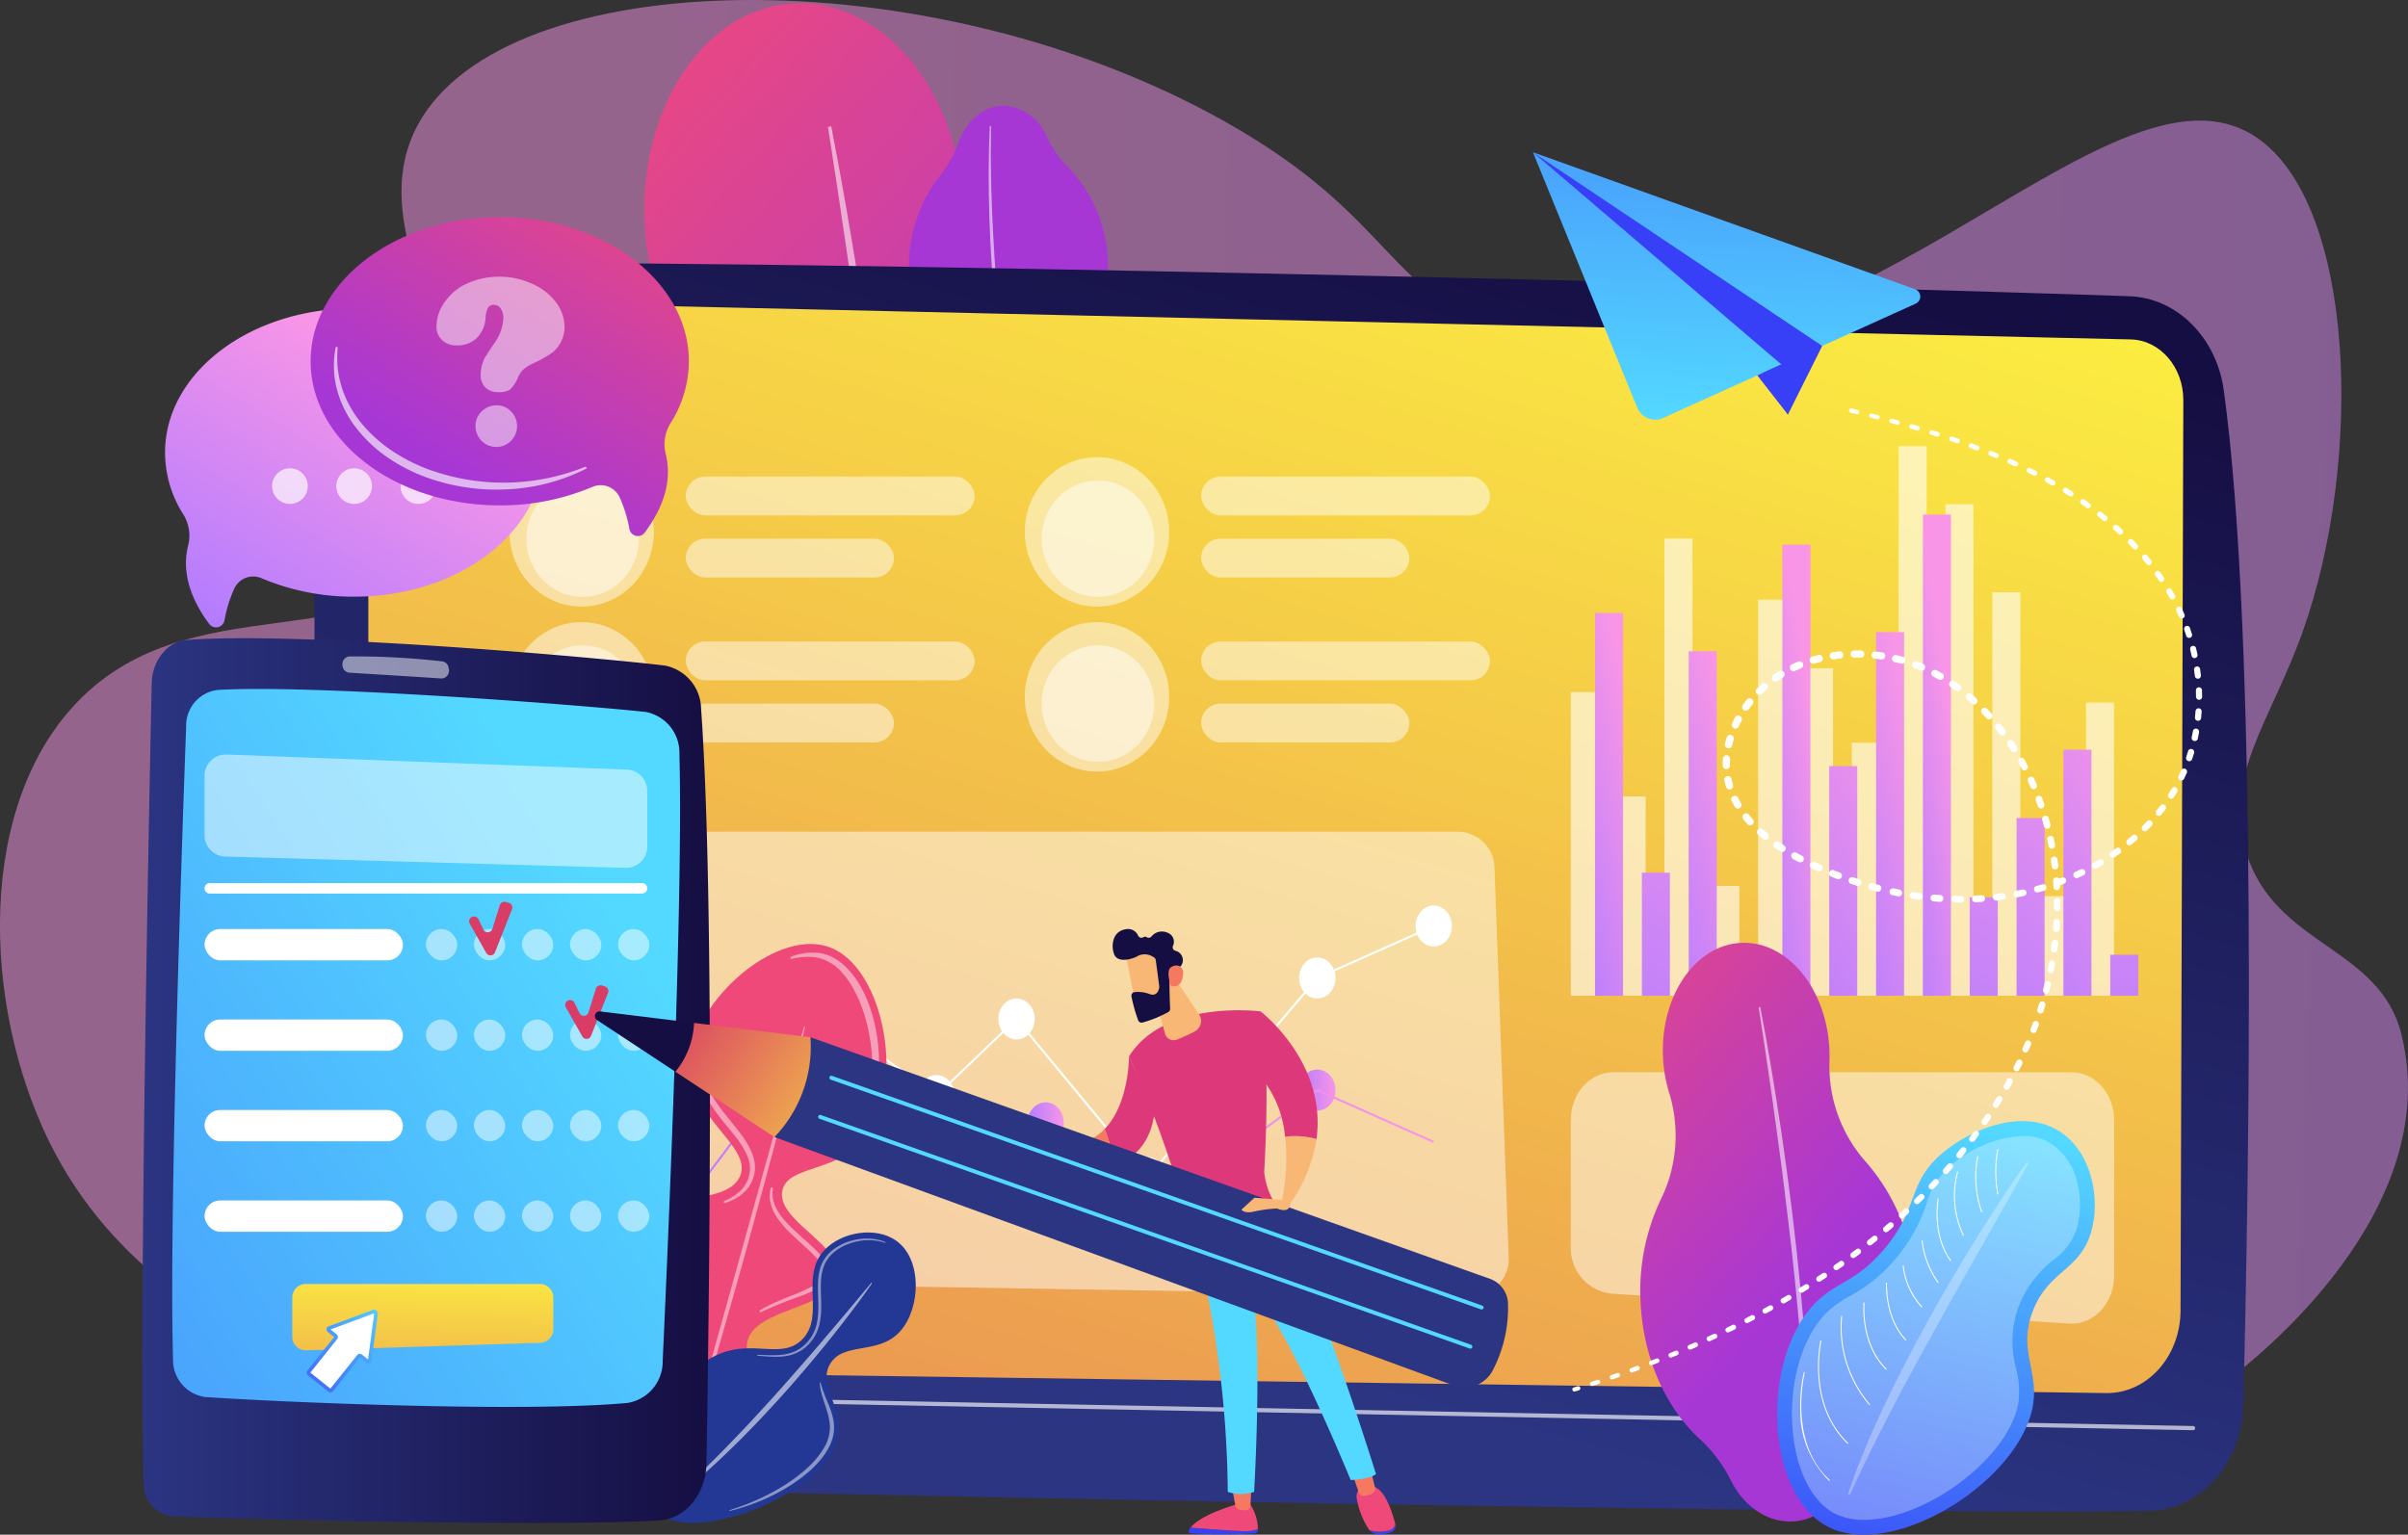 <svg xmlns="http://www.w3.org/2000/svg" xmlns:xlink="http://www.w3.org/1999/xlink" width="276" height="175.943" viewBox="0 0 276 175.943">
  <rect x="0" y="0" width="276" height="175.943" fill="#333333" stroke="none"/>
  <defs>
    <linearGradient id="linear-gradient" x1="1.703" y1="0.524" x2="0.272" y2="0.495" gradientUnits="objectBoundingBox">
      <stop offset="0" stop-color="#b37cff"/>
      <stop offset="1" stop-color="#f895e7"/>
    </linearGradient>
    <linearGradient id="linear-gradient-2" x1="0.668" y1="0.782" x2="0.193" y2="-0.104" gradientUnits="objectBoundingBox">
      <stop offset="0" stop-color="#a737d5"/>
      <stop offset="1" stop-color="#ef497a"/>
    </linearGradient>
    <linearGradient id="linear-gradient-3" x1="-15.146" y1="-11.669" x2="-15.622" y2="-12.554" xlink:href="#linear-gradient-2"/>
    <linearGradient id="linear-gradient-4" x1="0.359" y1="0.83" x2="0.714" y2="-0.01" gradientUnits="objectBoundingBox">
      <stop offset="0" stop-color="#2b3582"/>
      <stop offset="1" stop-color="#150e42"/>
    </linearGradient>
    <linearGradient id="linear-gradient-5" x1="0.832" y1="-0.177" x2="-0.34" y2="2.19" gradientUnits="objectBoundingBox">
      <stop offset="0" stop-color="#fdf53f"/>
      <stop offset="1" stop-color="#d93c65"/>
    </linearGradient>
    <linearGradient id="linear-gradient-6" x1="0.252" y1="1.29" x2="0.642" y2="0.047" xlink:href="#linear-gradient"/>
    <linearGradient id="linear-gradient-7" x1="0.358" y1="1.912" x2="0.747" y2="-1.952" xlink:href="#linear-gradient"/>
    <linearGradient id="linear-gradient-8" x1="0.266" y1="1.329" x2="0.656" y2="-0.051" xlink:href="#linear-gradient"/>
    <linearGradient id="linear-gradient-9" x1="0.388" y1="3.618" x2="0.778" y2="-7.237" xlink:href="#linear-gradient"/>
    <linearGradient id="linear-gradient-10" x1="0.22" y1="1.257" x2="0.61" y2="0.202" xlink:href="#linear-gradient"/>
    <linearGradient id="linear-gradient-11" x1="0.31" y1="1.51" x2="0.7" y2="-0.561" xlink:href="#linear-gradient"/>
    <linearGradient id="linear-gradient-12" x1="0.254" y1="1.325" x2="0.644" y2="0.017" xlink:href="#linear-gradient"/>
    <linearGradient id="linear-gradient-13" x1="0.205" y1="1.248" x2="0.595" y2="0.26" xlink:href="#linear-gradient"/>
    <linearGradient id="linear-gradient-14" x1="0.361" y1="2.226" x2="0.751" y2="-2.603" xlink:href="#linear-gradient"/>
    <linearGradient id="linear-gradient-15" x1="0.327" y1="1.686" x2="0.717" y2="-0.99" xlink:href="#linear-gradient"/>
    <linearGradient id="linear-gradient-16" x1="0.298" y1="1.5" x2="0.688" y2="-0.432" xlink:href="#linear-gradient"/>
    <linearGradient id="linear-gradient-17" x1="0.381" y1="4.028" x2="0.771" y2="-7.549" xlink:href="#linear-gradient"/>
    <linearGradient id="linear-gradient-18" x1="0" y1="0.5" x2="1" y2="0.5" xlink:href="#linear-gradient"/>
    <linearGradient id="linear-gradient-27" x1="-14.642" y1="-0.951" x2="-13.898" y2="-0.951" xlink:href="#linear-gradient-2"/>
    <linearGradient id="linear-gradient-28" x1="-11.265" y1="-6.643" x2="-11.099" y2="-8.04" gradientUnits="objectBoundingBox">
      <stop offset="0" stop-color="#233894"/>
      <stop offset="0.996" stop-color="#dd397a"/>
    </linearGradient>
    <linearGradient id="linear-gradient-29" x1="0" y1="0.5" x2="1" y2="0.5" xlink:href="#linear-gradient-4"/>
    <linearGradient id="linear-gradient-30" x1="0.788" y1="0.231" x2="-1.513" y2="2.313" gradientUnits="objectBoundingBox">
      <stop offset="0" stop-color="#53d8ff"/>
      <stop offset="1" stop-color="#3840f7"/>
    </linearGradient>
    <linearGradient id="linear-gradient-31" x1="0.589" y1="-0.525" x2="0.089" y2="4.9" xlink:href="#linear-gradient-5"/>
    <linearGradient id="linear-gradient-32" x1="4.409" y1="-2.127" x2="3.346" y2="-0.014" xlink:href="#linear-gradient-5"/>
    <linearGradient id="linear-gradient-33" x1="4.526" y1="-2.242" x2="3.463" y2="-0.129" xlink:href="#linear-gradient-5"/>
    <linearGradient id="linear-gradient-34" x1="1.042" y1="0.01" x2="-0.339" y2="1.292" xlink:href="#linear-gradient-30"/>
    <linearGradient id="linear-gradient-35" x1="0.118" y1="0.979" x2="0.654" y2="0.24" xlink:href="#linear-gradient"/>
    <linearGradient id="linear-gradient-36" x1="0.352" y1="0.77" x2="1.009" y2="-0.103" xlink:href="#linear-gradient-2"/>
    <linearGradient id="linear-gradient-37" x1="-80.165" y1="0.5" x2="-79.165" y2="0.5" xlink:href="#linear-gradient-30"/>
    <linearGradient id="linear-gradient-38" x1="-82.52" y1="0.5" x2="-81.52" y2="0.5" xlink:href="#linear-gradient-2"/>
    <linearGradient id="linear-gradient-39" x1="-286.511" y1="0.5" x2="-285.511" y2="0.5" gradientUnits="objectBoundingBox">
      <stop offset="0" stop-color="#f9b776"/>
      <stop offset="1" stop-color="#f47960"/>
    </linearGradient>
    <linearGradient id="linear-gradient-40" x1="-221.202" y1="0.5" x2="-220.202" y2="0.5" xlink:href="#linear-gradient-30"/>
    <linearGradient id="linear-gradient-41" x1="-150.374" y1="0.5" x2="-149.374" y2="0.5" xlink:href="#linear-gradient-2"/>
    <linearGradient id="linear-gradient-42" x1="-250.202" y1="0.5" x2="-249.202" y2="0.5" xlink:href="#linear-gradient-39"/>
    <linearGradient id="linear-gradient-43" x1="-29.839" y1="0.221" x2="-31.241" y2="1.513" xlink:href="#linear-gradient-30"/>
    <linearGradient id="linear-gradient-44" x1="-36.741" y1="1.767" x2="-36.685" y2="0.055" xlink:href="#linear-gradient-28"/>
    <linearGradient id="linear-gradient-45" x1="-180.112" y1="5.021" x2="-179.754" y2="4.213" xlink:href="#linear-gradient-30"/>
    <linearGradient id="linear-gradient-46" x1="-162.809" y1="0.1" x2="-165.198" y2="1.142" xlink:href="#linear-gradient-39"/>
    <linearGradient id="linear-gradient-47" x1="-84.119" y1="3.05" x2="-83.994" y2="0.072" xlink:href="#linear-gradient-28"/>
    <linearGradient id="linear-gradient-48" x1="-106.621" y1="3.199" x2="-106.454" y2="-0.298" xlink:href="#linear-gradient-28"/>
    <linearGradient id="linear-gradient-49" x1="-80.572" y1="0.5" x2="-79.572" y2="0.5" xlink:href="#linear-gradient-39"/>
    <linearGradient id="linear-gradient-50" x1="-112.161" y1="-0.004" x2="-112.176" y2="1.888" xlink:href="#linear-gradient-39"/>
    <linearGradient id="linear-gradient-51" x1="-154.016" y1="48.036" x2="-155.536" y2="49.374" xlink:href="#linear-gradient-39"/>
    <linearGradient id="linear-gradient-52" x1="-87.224" y1="30.822" x2="-86.201" y2="30.822" xlink:href="#linear-gradient-4"/>
    <linearGradient id="linear-gradient-53" x1="-424.672" y1="138.107" x2="-421.382" y2="135.751" xlink:href="#linear-gradient-39"/>
    <linearGradient id="linear-gradient-54" x1="-221.796" y1="0.5" x2="-220.796" y2="0.5" xlink:href="#linear-gradient-39"/>
    <linearGradient id="linear-gradient-55" x1="-6.36" y1="-0.218" x2="-7.704" y2="1.835" xlink:href="#linear-gradient-4"/>
    <linearGradient id="linear-gradient-56" x1="-44.886" y1="1.815" x2="-43.577" y2="-0.054" xlink:href="#linear-gradient-4"/>
    <linearGradient id="linear-gradient-57" x1="1.9" y1="1.156" x2="-0.16" y2="-0.024" xlink:href="#linear-gradient-5"/>
    <linearGradient id="linear-gradient-58" x1="-7.438" y1="-0.454" x2="-8.102" y2="1.454" xlink:href="#linear-gradient-30"/>
    <linearGradient id="linear-gradient-59" x1="-7.404" y1="-0.454" x2="-8.067" y2="1.454" xlink:href="#linear-gradient-30"/>
    <linearGradient id="linear-gradient-60" x1="-113.892" y1="-1.222" x2="-115.585" y2="3.818" xlink:href="#linear-gradient-39"/>
    <linearGradient id="linear-gradient-61" x1="0.514" y1="0.627" x2="0.039" y2="-0.26" xlink:href="#linear-gradient-2"/>
    <linearGradient id="linear-gradient-62" x1="0.567" y1="0.027" x2="0.391" y2="1.131" xlink:href="#linear-gradient-30"/>
    <linearGradient id="linear-gradient-63" x1="484.538" y1="-138.324" x2="479.398" y2="-141.321" xlink:href="#linear-gradient-30"/>
    <linearGradient id="linear-gradient-64" x1="-22.108" y1="-0.66" x2="-21.912" y2="-3.319" xlink:href="#linear-gradient-30"/>
    <linearGradient id="linear-gradient-65" x1="111.404" y1="-40.184" x2="110.307" y2="-41.013" xlink:href="#linear-gradient-30"/>
    <linearGradient id="linear-gradient-66" x1="-1374.969" y1="-172.047" x2="-1370.232" y2="-172.885" xlink:href="#linear-gradient-30"/>
  </defs>
  <g id="t5-lt5" transform="translate(-34.04 -34)">
    <path id="Path_174997" data-name="Path 174997" d="M111.1,199.517c35.45,3.6,38.179-9.228,76.026-4.539,23.594,2.923,29.488,8.769,54.467,8.7,16.684-.047,33.044-.316,47.658-11.347,3.326-2.51,25.021-19.511,20.047-39.715-2.5-10.136-14.434-10.1-17.777-20.8-2.739-8.768,2.788-15.145,6.43-25.342,7.036-19.7,6.068-49.111-5.3-56.736C275.511,38.227,244.5,82.92,207.934,72.428c-15.32-4.4-13.434-13.263-33.663-24.586C140.3,28.829,92.1,29.829,81.98,48.221,73.7,63.274,95.457,81.73,85.762,96.636c-8.8,13.532-30.258,3.736-43.5,18.534-11.337,12.671-9.963,35.9-1.891,51.062C55.067,193.833,93.575,197.739,111.1,199.517Z" transform="translate(0)" opacity="0.5" fill="url(#linear-gradient)"/>
    <g id="Group_116444" data-name="Group 116444" transform="translate(102.942 34.367)">
      <path id="Path_174998" data-name="Path 174998" d="M382.457,111.816c-.5-11.146-4.588-21.034-10.742-27.867a31.716,31.716,0,0,1-8.2-22.321q.047-1.3-.012-2.624c-.6-13.4-9.277-23.906-19.383-23.455S326.3,47.232,326.9,60.637a31.5,31.5,0,0,0,1.324,7.789A31.878,31.878,0,0,1,326.5,91.831a46.76,46.76,0,0,0-4.531,22.685c.556,12.463,5.605,23.354,13.007,30.16a31.177,31.177,0,0,1,6.817,9.049c2.813,5.659,7.926,9.351,13.6,9.1,6.121-.273,11.182-5.061,13.232-11.7a33.28,33.28,0,0,1,5.429-10.355C379.689,133.4,382.959,123.085,382.457,111.816Z" transform="translate(-321.919 -35.534)" fill="url(#linear-gradient-2)"/>
      <path id="Path_174999" data-name="Path 174999" d="M430.9,94.513c1.716,8.8,3.148,17.649,4.488,26.512.336,2.216.636,4.436.944,6.656l.461,3.33.433,3.334c.28,2.224.591,4.443.846,6.67l.765,6.68c.454,4.46.945,8.916,1.315,13.384.189,2.234.421,4.463.564,6.7l.461,6.71c.524,8.952.824,17.921.67,26.887l-.386,0-.14-6.713-.031-1.678-.073-1.677-.152-3.353-.146-3.353c-.047-1.118-.135-2.234-.2-3.351-.146-2.233-.274-4.467-.434-6.7-.7-8.924-1.515-17.839-2.515-26.736-.534-4.445-1.03-8.893-1.594-13.335l-.415-3.332-.442-3.328c-.293-2.219-.587-4.439-.9-6.655q-.891-6.657-1.882-13.3c-.639-4.432-1.319-8.859-2.013-13.282Z" transform="translate(-404.529 -80.397)" fill="#fff" opacity="0.57"/>
    </g>
    <g id="Group_116445" data-name="Group 116445" transform="translate(138.218 46.119)">
      <path id="Path_175000" data-name="Path 175000" d="M469.308,103.543a16.866,16.866,0,0,0,3.723,10.631,11.961,11.961,0,0,1,2.83,8.511q-.033.488-.026.989c.068,5.06,3.217,9.121,7.032,9.069s6.853-4.2,6.785-9.256a11.88,11.88,0,0,0-.408-2.952,12.023,12.023,0,0,1,.924-8.8,17.633,17.633,0,0,0,1.974-8.5,16.462,16.462,0,0,0-4.549-11.522,11.75,11.75,0,0,1-2.464-3.491,5.628,5.628,0,0,0-5.021-3.589c-2.311.031-4.275,1.777-5.125,4.254a12.556,12.556,0,0,1-2.168,3.84A16.828,16.828,0,0,0,469.308,103.543Z" transform="translate(-469.307 -84.632)" fill="url(#linear-gradient-3)"/>
      <path id="Path_175001" data-name="Path 175001" d="M510.538,134.793c-.544-3.338-.98-6.69-1.381-10.047-.1-.839-.188-1.68-.278-2.52l-.135-1.261-.124-1.262c-.079-.842-.17-1.682-.241-2.524l-.21-2.527c-.119-1.687-.252-3.372-.339-5.061-.045-.844-.106-1.688-.134-2.533l-.1-2.535c-.093-3.381-.1-6.766.063-10.144l.145.006-.026,2.533-.008.633.008.633.018,1.266.016,1.266c0,.422.025.844.036,1.265.029.844.051,1.687.085,2.531.159,3.372.362,6.743.635,10.108.149,1.682.284,3.365.444,5.046l.117,1.261.128,1.26c.085.84.169,1.68.262,2.519q.258,2.52.553,5.036c.189,1.678.393,3.355.6,5.031Z" transform="translate(-498.387 -92.046)" fill="#fff" opacity="0.57"/>
    </g>
    <g id="Group_116454" data-name="Group 116454" transform="translate(70.087 64.157)">
      <path id="Path_175002" data-name="Path 175002" d="M184.646,172.361V283.225c0,9.12,6.447,16.578,14.533,16.813,35.918,1.044,161.54,3.576,195.731,3.008,5.877-.1,10.637-5.4,10.807-12.022.659-25.755,1.73-87.688-2.232-116.44-.835-6.055-5.368-10.583-10.8-10.779-30.094-1.085-163.263-4.532-197.438-3.667C189.352,160.287,184.646,165.715,184.646,172.361Z" transform="translate(-184.646 -160)" fill="url(#linear-gradient-4)"/>
      <path id="Path_175003" data-name="Path 175003" d="M210.427,185.51V290.838c0,5.325,3.791,9.664,8.514,9.743L409.6,303.237c4.682.079,8.52-4.168,8.537-9.447l.319-104.387c.012-3.775-2.655-6.868-6-6.959L217.255,178C213.511,177.9,210.427,181.289,210.427,185.51Z" transform="translate(-204.256 -173.688)" fill="url(#linear-gradient-5)"/>
      <path id="Path_175004" data-name="Path 175004" d="M418.815,704.765h0l-209.148-4.017a.239.239,0,0,1,0-.479h0l209.148,4.017a.239.239,0,0,1,0,.479Z" transform="translate(-203.496 -570.959)" fill="#fff" opacity="0.65"/>
      <g id="Group_116446" data-name="Group 116446" transform="translate(143.992 20.987)" opacity="0.6">
        <rect id="Rectangle_37535" data-name="Rectangle 37535" width="3.213" height="34.811" transform="translate(0 28.201)" fill="#fff"/>
        <rect id="Rectangle_37536" data-name="Rectangle 37536" width="3.213" height="22.847" transform="translate(5.368 40.164)" fill="#fff"/>
        <rect id="Rectangle_37537" data-name="Rectangle 37537" width="3.213" height="52.415" transform="translate(10.737 10.597)" fill="#fff"/>
        <rect id="Rectangle_37538" data-name="Rectangle 37538" width="3.213" height="12.592" transform="translate(16.105 50.419)" fill="#fff"/>
        <rect id="Rectangle_37539" data-name="Rectangle 37539" width="3.213" height="45.407" transform="translate(21.474 17.604)" fill="#fff"/>
        <rect id="Rectangle_37540" data-name="Rectangle 37540" width="3.213" height="37.545" transform="translate(26.842 25.466)" fill="#fff"/>
        <rect id="Rectangle_37541" data-name="Rectangle 37541" width="3.213" height="29" transform="translate(32.21 34.012)" fill="#fff"/>
        <rect id="Rectangle_37542" data-name="Rectangle 37542" width="3.213" height="63.011" transform="translate(37.579)" fill="#fff"/>
        <rect id="Rectangle_37543" data-name="Rectangle 37543" width="3.213" height="56.346" transform="translate(42.947 6.666)" fill="#fff"/>
        <rect id="Rectangle_37544" data-name="Rectangle 37544" width="3.213" height="46.262" transform="translate(48.316 16.749)" fill="#fff"/>
        <rect id="Rectangle_37545" data-name="Rectangle 37545" width="3.213" height="11.423" transform="translate(53.684 51.588)" fill="#fff"/>
        <rect id="Rectangle_37546" data-name="Rectangle 37546" width="3.213" height="33.614" transform="translate(59.052 29.397)" fill="#fff"/>
      </g>
      <g id="Group_116447" data-name="Group 116447" transform="translate(146.772 28.835)">
        <rect id="Rectangle_37547" data-name="Rectangle 37547" width="3.213" height="43.879" transform="translate(0 11.283)" fill="url(#linear-gradient-6)"/>
        <rect id="Rectangle_37548" data-name="Rectangle 37548" width="3.213" height="14.104" transform="translate(5.368 41.059)" fill="url(#linear-gradient-7)"/>
        <rect id="Rectangle_37549" data-name="Rectangle 37549" width="3.213" height="39.491" transform="translate(10.737 15.671)" fill="url(#linear-gradient-8)"/>
        <rect id="Rectangle_37550" data-name="Rectangle 37550" width="3.213" height="5.015" transform="translate(16.105 50.148)" fill="url(#linear-gradient-9)"/>
        <rect id="Rectangle_37551" data-name="Rectangle 37551" width="3.213" height="51.715" transform="translate(21.474 3.448)" fill="url(#linear-gradient-10)"/>
        <rect id="Rectangle_37552" data-name="Rectangle 37552" width="3.213" height="26.328" transform="translate(26.842 28.835)" fill="url(#linear-gradient-11)"/>
        <rect id="Rectangle_37553" data-name="Rectangle 37553" width="3.213" height="41.685" transform="translate(32.21 13.477)" fill="url(#linear-gradient-12)"/>
        <rect id="Rectangle_37554" data-name="Rectangle 37554" width="3.213" height="55.163" transform="translate(37.579)" fill="url(#linear-gradient-13)"/>
        <rect id="Rectangle_37555" data-name="Rectangle 37555" width="3.213" height="11.283" transform="translate(42.947 43.879)" fill="url(#linear-gradient-14)"/>
        <rect id="Rectangle_37556" data-name="Rectangle 37556" width="3.213" height="20.373" transform="translate(48.316 34.79)" fill="url(#linear-gradient-15)"/>
        <rect id="Rectangle_37557" data-name="Rectangle 37557" width="3.213" height="28.208" transform="translate(53.684 26.955)" fill="url(#linear-gradient-16)"/>
        <rect id="Rectangle_37558" data-name="Rectangle 37558" width="3.213" height="4.701" transform="translate(59.052 50.461)" fill="url(#linear-gradient-17)"/>
      </g>
      <path id="Path_175005" data-name="Path 175005" d="M843.384,576.428l-52.544-3.438a5.249,5.249,0,0,1-4.583-5.476V553.1c0-3.029,2.178-5.485,4.865-5.485h52.544c2.687,0,4.865,2.456,4.865,5.485v17.851C848.531,574.106,846.177,576.61,843.384,576.428Z" transform="translate(-642.264 -454.842)" fill="#fff" opacity="0.49"/>
      <g id="Group_116448" data-name="Group 116448" transform="translate(22.344 22.253)">
        <ellipse id="Ellipse_5622" data-name="Ellipse 5622" cx="8.277" cy="8.566" rx="8.277" ry="8.566" fill="#fff" opacity="0.49"/>
        <ellipse id="Ellipse_5623" data-name="Ellipse 5623" cx="6.45" cy="6.675" rx="6.45" ry="6.675" transform="translate(1.935 2.67)" fill="#fff" opacity="0.49"/>
        <rect id="Rectangle_37559" data-name="Rectangle 37559" width="33.11" height="4.45" rx="2.225" transform="translate(20.21 2.225)" fill="#fff" opacity="0.49"/>
        <rect id="Rectangle_37560" data-name="Rectangle 37560" width="23.865" height="4.45" rx="2.225" transform="translate(20.21 9.345)" fill="#fff" opacity="0.49"/>
      </g>
      <g id="Group_116449" data-name="Group 116449" transform="translate(22.344 41.165)">
        <ellipse id="Ellipse_5624" data-name="Ellipse 5624" cx="8.277" cy="8.566" rx="8.277" ry="8.566" fill="#fff" opacity="0.49"/>
        <ellipse id="Ellipse_5625" data-name="Ellipse 5625" cx="6.45" cy="6.675" rx="6.45" ry="6.675" transform="translate(1.935 2.67)" fill="#fff" opacity="0.49"/>
        <rect id="Rectangle_37561" data-name="Rectangle 37561" width="33.11" height="4.45" rx="2.225" transform="translate(20.21 2.225)" fill="#fff" opacity="0.49"/>
        <rect id="Rectangle_37562" data-name="Rectangle 37562" width="23.865" height="4.45" rx="2.225" transform="translate(20.21 9.345)" fill="#fff" opacity="0.49"/>
      </g>
      <g id="Group_116450" data-name="Group 116450" transform="translate(81.411 22.253)">
        <ellipse id="Ellipse_5626" data-name="Ellipse 5626" cx="8.277" cy="8.566" rx="8.277" ry="8.566" fill="#fff" opacity="0.49"/>
        <ellipse id="Ellipse_5627" data-name="Ellipse 5627" cx="6.45" cy="6.675" rx="6.45" ry="6.675" transform="translate(1.935 2.67)" fill="#fff" opacity="0.49"/>
        <rect id="Rectangle_37563" data-name="Rectangle 37563" width="33.11" height="4.45" rx="2.225" transform="translate(20.21 2.225)" fill="#fff" opacity="0.49"/>
        <rect id="Rectangle_37564" data-name="Rectangle 37564" width="23.865" height="4.45" rx="2.225" transform="translate(20.21 9.345)" fill="#fff" opacity="0.49"/>
      </g>
      <g id="Group_116451" data-name="Group 116451" transform="translate(81.411 41.165)">
        <ellipse id="Ellipse_5628" data-name="Ellipse 5628" cx="8.277" cy="8.566" rx="8.277" ry="8.566" fill="#fff" opacity="0.49"/>
        <ellipse id="Ellipse_5629" data-name="Ellipse 5629" cx="6.45" cy="6.675" rx="6.45" ry="6.675" transform="translate(1.935 2.67)" fill="#fff" opacity="0.49"/>
        <rect id="Rectangle_37565" data-name="Rectangle 37565" width="33.11" height="4.45" rx="2.225" transform="translate(20.21 2.225)" fill="#fff" opacity="0.49"/>
        <rect id="Rectangle_37566" data-name="Rectangle 37566" width="23.865" height="4.45" rx="2.225" transform="translate(20.21 9.345)" fill="#fff" opacity="0.49"/>
      </g>
      <path id="Path_175006" data-name="Path 175006" d="M381.839,485.592l-106.384-1.751a4.219,4.219,0,0,1-3.905-4.2l-2.3-42.51a4.282,4.282,0,0,1,3.963-4.749H380.281a4.221,4.221,0,0,1,3.967,4.292l1.617,44.261A4.261,4.261,0,0,1,381.839,485.592Z" transform="translate(-248.996 -367.187)" fill="#fff" opacity="0.49"/>
      <g id="Group_116452" data-name="Group 116452" transform="translate(28.617 73.655)">
        <ellipse id="Ellipse_5630" data-name="Ellipse 5630" cx="2.085" cy="2.351" rx="2.085" ry="2.351" transform="translate(0 10.343)" fill="#fff"/>
        <ellipse id="Ellipse_5631" data-name="Ellipse 5631" cx="2.085" cy="2.351" rx="2.085" ry="2.351" transform="translate(10.564 21.626)" fill="#fff"/>
        <ellipse id="Ellipse_5632" data-name="Ellipse 5632" cx="2.085" cy="2.351" rx="2.085" ry="2.351" transform="translate(21.685 5.955)" fill="#fff"/>
        <ellipse id="Ellipse_5633" data-name="Ellipse 5633" cx="2.085" cy="2.351" rx="2.085" ry="2.351" transform="translate(40.59 19.432)" fill="#fff"/>
        <ellipse id="Ellipse_5634" data-name="Ellipse 5634" cx="2.085" cy="2.351" rx="2.085" ry="2.351" transform="translate(49.764 10.656)" fill="#fff"/>
        <ellipse id="Ellipse_5635" data-name="Ellipse 5635" cx="2.085" cy="2.351" rx="2.085" ry="2.351" transform="translate(64.777 28.835)" fill="#fff"/>
        <ellipse id="Ellipse_5636" data-name="Ellipse 5636" cx="2.085" cy="2.351" rx="2.085" ry="2.351" transform="translate(84.238 5.955)" fill="#fff"/>
        <ellipse id="Ellipse_5637" data-name="Ellipse 5637" cx="2.085" cy="2.351" rx="2.085" ry="2.351" transform="translate(97.582)" fill="#fff"/>
        <path id="Path_175007" data-name="Path 175007" d="M377.419,506.231,362.4,488.041l-9.153,8.755-18.888-13.465-11.136,15.693-10.665-11.39.175-.164L323.2,498.647,334.3,483l.1.07,18.824,13.42,9.2-8.8.082.1,14.922,18.069,19.386-22.792.025-.011,13.345-5.955.1.219-13.32,5.944Z" transform="translate(-310.559 -474.859)" fill="#fff"/>
      </g>
      <g id="Group_116453" data-name="Group 116453" transform="translate(28.617 90.58)">
        <ellipse id="Ellipse_5638" data-name="Ellipse 5638" cx="2.085" cy="2.351" rx="2.085" ry="2.351" fill="url(#linear-gradient-18)"/>
        <ellipse id="Ellipse_5639" data-name="Ellipse 5639" cx="2.085" cy="2.351" rx="2.085" ry="2.351" transform="translate(10.564 16.611)" fill="url(#linear-gradient-18)"/>
        <ellipse id="Ellipse_5640" data-name="Ellipse 5640" cx="2.085" cy="2.351" rx="2.085" ry="2.351" transform="translate(21.685 1.881)" fill="url(#linear-gradient-18)"/>
        <ellipse id="Ellipse_5641" data-name="Ellipse 5641" cx="2.085" cy="2.351" rx="2.085" ry="2.351" transform="translate(40.59 11.91)" fill="url(#linear-gradient-18)"/>
        <ellipse id="Ellipse_5642" data-name="Ellipse 5642" cx="2.085" cy="2.351" rx="2.085" ry="2.351" transform="translate(53.1 5.642)" fill="url(#linear-gradient-18)"/>
        <ellipse id="Ellipse_5643" data-name="Ellipse 5643" cx="2.085" cy="2.351" rx="2.085" ry="2.351" transform="translate(68.128 13.705)" fill="url(#linear-gradient-18)"/>
        <ellipse id="Ellipse_5644" data-name="Ellipse 5644" cx="2.085" cy="2.351" rx="2.085" ry="2.351" transform="translate(84.238 1.881)" fill="url(#linear-gradient-18)"/>
        <ellipse id="Ellipse_5645" data-name="Ellipse 5645" cx="2.085" cy="2.351" rx="2.085" ry="2.351" transform="translate(97.582 7.836)" fill="url(#linear-gradient-18)"/>
        <path id="Path_175008" data-name="Path 175008" d="M323.157,564.888,312.5,548.13l.2-.128,10.472,16.466,11.078-14.675,18.94,10.049,12.511-6.269,15.015,8.057,16.105-11.822.063.028,13.345,5.955-.1.219-13.281-5.927-16.115,11.829-.067-.036L365.7,553.843l-12.51,6.268-.055-.029L334.32,550.1Z" transform="translate(-310.516 -545.716)" fill="url(#linear-gradient-18)"/>
      </g>
    </g>
    <g id="Group_116455" data-name="Group 116455" transform="translate(100.442 142.217)">
      <path id="Path_175009" data-name="Path 175009" d="M320.5,551.174c7.84,2.631,16.608-4.144,16.719-9.012.1-4.515-7.255-6.693-6.5-10.386.81-3.948,9.686-3.744,10.336-7.538.621-3.621-7.025-6.361-6.313-9.82.593-2.885,6.14-2.1,9.325-5.768,4.935-5.687,2.512-20.136-4.194-22.236-6.22-1.948-15.93,6.793-15.719,13.9.174,5.885,7.1,9.041,5.759,12.4-1.5,3.744-10.85,1.733-12.067,5.169-1.335,3.769,8.871,9.168,7.549,12.736-1.212,3.269-10.38.344-13.088,4.539C309.78,539.071,313.161,548.712,320.5,551.174Z" transform="translate(-311.475 -486.137)" fill="url(#linear-gradient-27)"/>
      <path id="Path_175010" data-name="Path 175010" d="M397.938,617.047a51.979,51.979,0,0,1,4.875-1.961c.411-.167.82-.346,1.221-.555a4.893,4.893,0,0,0,1.143-.786,2.088,2.088,0,0,0,.441-.609,1.453,1.453,0,0,0,.122-.781l-.009-.1c0-.032-.014-.062-.021-.093l-.046-.185-.065-.174-.033-.086-.04-.081-.081-.162c-.029-.052-.06-.1-.091-.152-.059-.1-.127-.2-.194-.291a8.966,8.966,0,0,0-.891-1.028c-.314-.319-.639-.622-.965-.92-.656-.592-1.315-1.167-1.933-1.772-.309-.3-.6-.62-.878-.945a7.663,7.663,0,0,1-.726-1.044,4.735,4.735,0,0,1-.453-1.168,3.98,3.98,0,0,1-.033-1.256v-.006a.123.123,0,0,0-.243-.044,3.868,3.868,0,0,0-.077,1.366,4.583,4.583,0,0,0,.414,1.312,7.261,7.261,0,0,0,.727,1.151,12.319,12.319,0,0,0,.887,1.012c.619.643,1.289,1.223,1.932,1.814.324.294.643.59.947.9a8.428,8.428,0,0,1,.839.959,3.084,3.084,0,0,1,.173.256c.026.043.055.086.08.13l.068.133.034.066.026.067.053.134.034.134c.005.023.013.045.017.067l.006.066a.909.909,0,0,1-.07.505,1.568,1.568,0,0,1-.324.456,4.689,4.689,0,0,1-1.009.723c-.373.208-.765.393-1.164.567-.8.35-1.623.652-2.435,1a17.464,17.464,0,0,0-2.385,1.172.124.124,0,0,0,.123.214Z" transform="translate(-377.106 -574.842)" fill="#fff" opacity="0.47"/>
      <path id="Path_175011" data-name="Path 175011" d="M355.631,713.366a11.311,11.311,0,0,0,5.9-.21,13.894,13.894,0,0,0,2.76-1.159,14.592,14.592,0,0,0,2.468-1.7,14.441,14.441,0,0,0,1.086-1.048,10.68,10.68,0,0,0,.943-1.192,7.408,7.408,0,0,0,.735-1.356,4.675,4.675,0,0,0,.354-1.552,1.286,1.286,0,0,0,0-.206l-.012-.207c-.015-.137-.042-.272-.068-.407a3.876,3.876,0,0,0-.275-.759,5.53,5.53,0,0,0-.88-1.268,16.6,16.6,0,0,0-2.216-1.961.124.124,0,0,0-.167.182h0a28.506,28.506,0,0,1,1.93,2.152,5.537,5.537,0,0,1,.7,1.18,3.174,3.174,0,0,1,.187.624c.012.106.028.211.034.316,0,.053,0,.105,0,.158a.845.845,0,0,1-.005.159,3.892,3.892,0,0,1-.343,1.27,7.208,7.208,0,0,1-.675,1.2,12.01,12.01,0,0,1-.875,1.093,13.509,13.509,0,0,1-1.008.989,14.06,14.06,0,0,1-1.114.877l-.288.208-.3.195c-.1.064-.2.132-.3.193l-.306.181a14.77,14.77,0,0,1-2.579,1.195,12.3,12.3,0,0,1-5.642.619h0a.124.124,0,0,0-.046.243Z" transform="translate(-344.991 -649.049)" fill="#fff" opacity="0.47"/>
      <path id="Path_175012" data-name="Path 175012" d="M369.059,544.858a6.325,6.325,0,0,0,.354,2.359,9.04,9.04,0,0,0,.473,1.1l.139.265.149.258c.1.174.206.339.311.508.865,1.331,1.942,2.475,2.856,3.692a9.149,9.149,0,0,1,1.16,1.915,3.644,3.644,0,0,1,.273,2.108,3.243,3.243,0,0,1-.135.523,3.482,3.482,0,0,1-.213.5,3.883,3.883,0,0,1-.646.88,5.909,5.909,0,0,1-1.889,1.213h0a.124.124,0,0,0,.088.231,5.8,5.8,0,0,0,2.089-1.143,4.036,4.036,0,0,0,.783-.944,3.954,3.954,0,0,0,.27-.557,3.736,3.736,0,0,0,.185-.594,3.624,3.624,0,0,0,.072-1.246l-.042-.31c-.021-.1-.046-.2-.07-.3l-.037-.151-.049-.147c-.033-.1-.063-.2-.1-.292a9.7,9.7,0,0,0-1.2-2.083c-.466-.638-.967-1.237-1.45-1.839s-.961-1.2-1.39-1.827c-.106-.157-.217-.311-.316-.472l-.152-.24-.142-.244c-.1-.16-.183-.328-.274-.494s-.163-.338-.243-.508a7.878,7.878,0,0,1-.609-2.171v0a.124.124,0,0,0-.247.009Z" transform="translate(-355.27 -530.714)" fill="#fff" opacity="0.47"/>
      <path id="Path_175013" data-name="Path 175013" d="M420.057,511.051a8.39,8.39,0,0,0,1.738-2.907,14.045,14.045,0,0,0,.752-3.312,18.364,18.364,0,0,0,.058-3.393c-.041-.565-.1-1.128-.191-1.688s-.2-1.116-.341-1.667c-.07-.275-.142-.55-.227-.821l-.123-.408-.139-.4c-.09-.27-.2-.533-.308-.8-.051-.133-.115-.262-.172-.393s-.114-.262-.18-.389a12.213,12.213,0,0,0-.854-1.494,10.367,10.367,0,0,0-1.089-1.35,7.146,7.146,0,0,0-1.378-1.086,4.794,4.794,0,0,0-1.658-.617,6.61,6.61,0,0,0-3.383.417.124.124,0,0,0,.071.236c.268-.062.537-.111.807-.15a7.056,7.056,0,0,1,.809-.076,5.643,5.643,0,0,1,1.58.142,5.275,5.275,0,0,1,2.593,1.665,9.547,9.547,0,0,1,.962,1.27c.139.229.279.456.4.694s.249.476.369.717c.061.12.11.246.166.369s.112.245.159.372c.1.253.2.5.284.76l.135.383.12.388c.083.258.153.52.223.783.137.526.248,1.058.339,1.595s.169,1.075.22,1.617.08,1.086.089,1.631,0,1.089-.04,1.632-.1,1.085-.188,1.621a13.777,13.777,0,0,1-.364,1.588,8.9,8.9,0,0,1-1.429,2.91h0a.124.124,0,0,0,.188.161Z" transform="translate(-388.306 -489.267)" fill="#fff" opacity="0.47"/>
      <path id="Path_175014" data-name="Path 175014" d="M373.558,525.879l-1.787,6.358L370,538.6l-3.53,12.728-1.763,6.364-1.782,6.358-.892,3.179-.909,3.174-.917,3.172-.945,3.163h0a.064.064,0,0,0,.123.039c.35-1.044.705-2.087,1.041-3.136l1-3.149.96-3.161.943-3.166c.318-1.054.617-2.114.922-3.172l.907-3.176c.6-2.118,1.2-4.236,1.786-6.359l1.737-6.373c.576-2.125,1.152-4.25,1.709-6.38l1.671-6.39c.542-2.134,1.095-4.265,1.621-6.4a.064.064,0,0,0-.124-.033Z" transform="translate(-347.824 -516.331)" fill="#fff" opacity="0.47"/>
    </g>
    <g id="Group_116456" data-name="Group 116456" transform="translate(108.04 175.293)">
      <path id="Path_175015" data-name="Path 175015" d="M344.391,656.256c3.942,4.2,19.93-1.95,20.928-8.845.459-3.172-2.387-5.585-.96-8,1.547-2.618,5.576-.948,8.072-3.789,2.3-2.618,2.532-8.195-.492-10.344-2.348-1.669-6.3-1.014-8.246,1.1-2.841,3.073.141,7.519-2.529,10.218-2.272,2.3-5.434.09-9.294,1.579C345.142,640.764,341.086,652.736,344.391,656.256Z" transform="translate(-343.218 -624.333)" fill="url(#linear-gradient-28)"/>
      <path id="Path_175016" data-name="Path 175016" d="M383.346,710.94a22.35,22.35,0,0,0,2.558-.776c.21-.075.417-.159.625-.239.1-.041.207-.085.31-.127s.207-.085.309-.13c.411-.176.814-.369,1.215-.566a21.416,21.416,0,0,0,2.323-1.347c.373-.249.74-.509,1.092-.789l.133-.1.13-.108c.086-.072.174-.143.259-.216l.254-.223c.085-.074.166-.153.249-.23a11.584,11.584,0,0,0,.936-.984,8.462,8.462,0,0,0,.794-1.114,6.071,6.071,0,0,0,.573-1.26,4.722,4.722,0,0,0,.162-.682,4.29,4.29,0,0,0,.052-.7,5.449,5.449,0,0,0-.2-1.371q-.089-.331-.2-.65c-.074-.214-.156-.422-.24-.629a18.507,18.507,0,0,1-.912-2.483l-.1.015a6.493,6.493,0,0,0,.238,1.328c.06.217.126.431.193.644s.14.422.208.633c.136.42.271.837.369,1.256a6.242,6.242,0,0,1,.119.63,4.554,4.554,0,0,1,.047.631,4.637,4.637,0,0,1-.709,2.4,9.692,9.692,0,0,1-1.63,2.015c-.079.075-.156.153-.238.225l-.243.22c-.082.072-.166.142-.249.214l-.125.106-.128.1c-.169.139-.344.272-.518.406-.087.066-.177.13-.265.2s-.178.129-.268.191a23.348,23.348,0,0,1-2.25,1.382,26.937,26.937,0,0,1-4.891,2.032Z" transform="translate(-373.72 -679.007)" fill="#fff" opacity="0.47"/>
      <path id="Path_175017" data-name="Path 175017" d="M411.429,627.67a4.8,4.8,0,0,0-.714-.247,5.5,5.5,0,0,0-.745-.135,6.514,6.514,0,0,0-4.338,1.081,5.132,5.132,0,0,0-.6.486c-.091.091-.182.181-.264.282l-.126.147-.114.157a4.14,4.14,0,0,0-.391.67c-.026.059-.049.119-.074.179s-.051.119-.069.181c-.04.123-.084.245-.112.37a6.934,6.934,0,0,0-.2,1.512c-.018.5,0,1.006.012,1.5s.033.992.024,1.484a8.8,8.8,0,0,1-.136,1.457,5.011,5.011,0,0,1-.459,1.368,4.638,4.638,0,0,1-.852,1.161,4.186,4.186,0,0,1-1.176.829,4.889,4.889,0,0,1-1.4.4,9.361,9.361,0,0,1-1.475.074c-.248,0-.5-.012-.745-.021l-.747-.022,0,.106c.5.035.991.078,1.491.1a9.547,9.547,0,0,0,1.506-.027,5.012,5.012,0,0,0,1.473-.385,4.339,4.339,0,0,0,1.268-.857,4.82,4.82,0,0,0,.926-1.221,5.32,5.32,0,0,0,.5-1.447,8.577,8.577,0,0,0,.152-1.511c.011-.5,0-1-.019-1.5s-.029-.991-.013-1.482a6.6,6.6,0,0,1,.185-1.442c.026-.118.066-.231.1-.345.016-.058.041-.112.062-.168s.044-.112.067-.166a3.813,3.813,0,0,1,.354-.621l.1-.146.116-.137c.074-.094.159-.179.243-.265a5.245,5.245,0,0,1,.553-.466,5.8,5.8,0,0,1,1.277-.694,6.57,6.57,0,0,1,.694-.232,7.273,7.273,0,0,1,.717-.155,6.25,6.25,0,0,1,1.465-.068,5.37,5.37,0,0,1,.728.1,4.7,4.7,0,0,1,.707.206Z" transform="translate(-383.922 -626.553)" fill="#fff" opacity="0.47"/>
      <path id="Path_175018" data-name="Path 175018" d="M378.569,648.457q-2.7,3.252-5.436,6.466t-5.552,6.356c-.939,1.047-1.894,2.079-2.849,3.111-.482.512-.961,1.026-1.45,1.531s-.974,1.013-1.463,1.518l-.743.749c-.246.251-.5.5-.745.746s-.5.5-.751.741l-.757.734q-1.523,1.46-3.1,2.868h0a.053.053,0,0,0,.068.081c1.12-.858,2.2-1.763,3.268-2.69.529-.467,1.055-.938,1.572-1.418s1.03-.965,1.541-1.452c2.032-1.96,3.983-4,5.878-6.094.472-.524.946-1.047,1.41-1.579s.928-1.063,1.387-1.6l.685-.807.677-.813.674-.816q.337-.407.668-.82l.661-.826.657-.829c.435-.555.864-1.115,1.292-1.675.85-1.125,1.691-2.258,2.492-3.42a.053.053,0,0,0-.084-.064Z" transform="translate(-352.718 -642.668)" fill="#fff" opacity="0.57"/>
    </g>
    <g id="Group_116461" data-name="Group 116461" transform="translate(50.364 107.167)">
      <path id="Path_175019" data-name="Path 175019" d="M103.306,344.866c-.342,16.16-1.453,71.9-.923,91.656a3.714,3.714,0,0,0,3.279,3.841c8.847.339,41.281,1.2,55.752.487,3.014-.148,5.411-3,5.474-6.533.3-16.962.964-64.67-.613-86.525a5.122,5.122,0,0,0-4.181-4.965c-9.635-1.128-42.208-3.884-54.711-2.935C105.129,340.063,103.362,342.224,103.306,344.866Z" transform="translate(-102.242 -339.697)" fill="url(#linear-gradient-29)"/>
      <path id="Path_175020" data-name="Path 175020" d="M118.115,368.311c-.476,13.044-1.978,56.437-1.5,72.483a4.272,4.272,0,0,0,3.652,4.379c8.245.565,36.376,1.809,48.47.676a4.806,4.806,0,0,0,4-4.816c.613-13.307,2.372-53.712,1.915-69.578a4.749,4.749,0,0,0-3.9-4.825c-8.92-.937-38.812-3.166-49.089-2.51A4.117,4.117,0,0,0,118.115,368.311Z" transform="translate(-113.104 -358.183)" fill="url(#linear-gradient-30)"/>
      <path id="Path_175021" data-name="Path 175021" d="M198.042,349.267h0a.88.88,0,0,0,.753.931c2.09.128,7.976.49,10.607.669a.891.891,0,0,0,.827-1.107l-.017-.1a.856.856,0,0,0-.709-.752,87.068,87.068,0,0,0-10.7-.571A.877.877,0,0,0,198.042,349.267Z" transform="translate(-175.113 -346.248)" fill="#fff" opacity="0.5"/>
      <path id="Path_175022" data-name="Path 175022" d="M180.23,408.391l-45.856-1.3A2.442,2.442,0,0,1,132,404.652v-6.818a2.442,2.442,0,0,1,2.534-2.44l45.856,1.73a2.442,2.442,0,0,1,2.35,2.441v6.385A2.442,2.442,0,0,1,180.23,408.391Z" transform="translate(-124.878 -382.062)" fill="#fff" opacity="0.49"/>
      <path id="Path_175023" data-name="Path 175023" d="M182.143,458.2H132.6a.6.6,0,0,1-.6-.6h0a.6.6,0,0,1,.6-.6h49.544a.6.6,0,0,1,.6.6h0A.6.6,0,0,1,182.143,458.2Z" transform="translate(-124.878 -428.924)" fill="#fff"/>
      <g id="Group_116457" data-name="Group 116457" transform="translate(7.122 33.341)">
        <rect id="Rectangle_37567" data-name="Rectangle 37567" width="22.738" height="3.59" rx="1.795" fill="#fff"/>
        <rect id="Rectangle_37568" data-name="Rectangle 37568" width="3.59" height="3.59" rx="1.795" transform="translate(25.37)" fill="#fff" opacity="0.49"/>
        <rect id="Rectangle_37569" data-name="Rectangle 37569" width="3.59" height="3.59" rx="1.795" transform="translate(30.875)" fill="#fff" opacity="0.49"/>
        <rect id="Rectangle_37570" data-name="Rectangle 37570" width="3.59" height="3.59" rx="1.795" transform="translate(36.38)" fill="#fff" opacity="0.49"/>
        <rect id="Rectangle_37571" data-name="Rectangle 37571" width="3.59" height="3.59" rx="1.795" transform="translate(41.885)" fill="#fff" opacity="0.49"/>
        <rect id="Rectangle_37572" data-name="Rectangle 37572" width="3.59" height="3.59" rx="1.795" transform="translate(47.39)" fill="#fff" opacity="0.49"/>
      </g>
      <g id="Group_116458" data-name="Group 116458" transform="translate(7.122 43.713)">
        <rect id="Rectangle_37573" data-name="Rectangle 37573" width="22.738" height="3.59" rx="1.795" fill="#fff"/>
        <rect id="Rectangle_37574" data-name="Rectangle 37574" width="3.59" height="3.59" rx="1.795" transform="translate(25.37)" fill="#fff" opacity="0.49"/>
        <rect id="Rectangle_37575" data-name="Rectangle 37575" width="3.59" height="3.59" rx="1.795" transform="translate(30.875)" fill="#fff" opacity="0.49"/>
        <rect id="Rectangle_37576" data-name="Rectangle 37576" width="3.59" height="3.59" rx="1.795" transform="translate(36.38)" fill="#fff" opacity="0.49"/>
        <rect id="Rectangle_37577" data-name="Rectangle 37577" width="3.59" height="3.59" rx="1.795" transform="translate(41.885)" fill="#fff" opacity="0.49"/>
        <rect id="Rectangle_37578" data-name="Rectangle 37578" width="3.59" height="3.59" rx="1.795" transform="translate(47.39)" fill="#fff" opacity="0.49"/>
      </g>
      <g id="Group_116459" data-name="Group 116459" transform="translate(7.122 54.085)">
        <rect id="Rectangle_37579" data-name="Rectangle 37579" width="22.738" height="3.59" rx="1.795" fill="#fff"/>
        <rect id="Rectangle_37580" data-name="Rectangle 37580" width="3.59" height="3.59" rx="1.795" transform="translate(25.37)" fill="#fff" opacity="0.49"/>
        <rect id="Rectangle_37581" data-name="Rectangle 37581" width="3.59" height="3.59" rx="1.795" transform="translate(30.875)" fill="#fff" opacity="0.49"/>
        <rect id="Rectangle_37582" data-name="Rectangle 37582" width="3.59" height="3.59" rx="1.795" transform="translate(36.38)" fill="#fff" opacity="0.49"/>
        <rect id="Rectangle_37583" data-name="Rectangle 37583" width="3.59" height="3.59" rx="1.795" transform="translate(41.885)" fill="#fff" opacity="0.49"/>
        <rect id="Rectangle_37584" data-name="Rectangle 37584" width="3.59" height="3.59" rx="1.795" transform="translate(47.39)" fill="#fff" opacity="0.49"/>
      </g>
      <g id="Group_116460" data-name="Group 116460" transform="translate(7.122 64.456)">
        <rect id="Rectangle_37585" data-name="Rectangle 37585" width="22.738" height="3.59" rx="1.795" fill="#fff"/>
        <rect id="Rectangle_37586" data-name="Rectangle 37586" width="3.59" height="3.59" rx="1.795" transform="translate(25.37)" fill="#fff" opacity="0.49"/>
        <rect id="Rectangle_37587" data-name="Rectangle 37587" width="3.59" height="3.59" rx="1.795" transform="translate(30.875)" fill="#fff" opacity="0.49"/>
        <rect id="Rectangle_37588" data-name="Rectangle 37588" width="3.59" height="3.59" rx="1.795" transform="translate(36.38)" fill="#fff" opacity="0.49"/>
        <rect id="Rectangle_37589" data-name="Rectangle 37589" width="3.59" height="3.59" rx="1.795" transform="translate(41.885)" fill="#fff" opacity="0.49"/>
        <rect id="Rectangle_37590" data-name="Rectangle 37590" width="3.59" height="3.59" rx="1.795" transform="translate(47.39)" fill="#fff" opacity="0.49"/>
      </g>
      <path id="Path_175024" data-name="Path 175024" d="M202.412,655.75l-26.807.858A1.556,1.556,0,0,1,174,655.053v-4.5A1.556,1.556,0,0,1,175.556,649h26.807a1.556,1.556,0,0,1,1.556,1.556v3.639A1.556,1.556,0,0,1,202.412,655.75Z" transform="translate(-156.825 -574.97)" fill="url(#linear-gradient-31)"/>
      <path id="Path_175025" data-name="Path 175025" d="M258.793,468.491l1.887,3.34a.557.557,0,0,0,1-.069l1.948-4.932a.557.557,0,0,0-.371-.742l-.35-.1a.557.557,0,0,0-.678.372l-.843,2.713a.556.556,0,0,1-1.032.079l-.578-1.185a.557.557,0,0,0-.743-.257h0A.556.556,0,0,0,258.793,468.491Z" transform="translate(-221.269 -435.75)" fill="url(#linear-gradient-32)"/>
      <path id="Path_175026" data-name="Path 175026" d="M304.793,508.491l1.887,3.34a.557.557,0,0,0,1-.069l1.948-4.932a.557.557,0,0,0-.371-.742l-.35-.1a.557.557,0,0,0-.678.372l-.843,2.713a.556.556,0,0,1-1.032.079l-.578-1.185a.557.557,0,0,0-.743-.257h0A.556.556,0,0,0,304.793,508.491Z" transform="translate(-256.259 -466.176)" fill="url(#linear-gradient-33)"/>
    </g>
    <g id="Group_116462" data-name="Group 116462" transform="translate(69.183 184.152)">
      <path id="Path_175027" data-name="Path 175027" d="M188.78,667.848l.716-5.372a.244.244,0,0,0-.3-.24l-5.083,1.88c-.116.043-.112.2.008.3l.708.566a.191.191,0,0,1,.065.257l-3.117,3.9a.191.191,0,0,0,.065.257l2.292,1.833a.191.191,0,0,0,.265.007l3.117-3.9a.191.191,0,0,1,.265.007l.708.566C188.609,668,188.764,667.97,188.78,667.848Z" transform="translate(-181.54 -662.015)" fill="#fff"/>
      <path id="Path_175028" data-name="Path 175028" d="M183.618,670.822a.455.455,0,0,1-.282-.1l-2.292-1.833a.457.457,0,0,1-.16-.242.351.351,0,0,1,.062-.309l3.086-3.859h0l-.708-.566a.427.427,0,0,1-.167-.395.333.333,0,0,1,.217-.263l5.083-1.88a.452.452,0,0,1,.581.464l-.716,5.372a.334.334,0,0,1-.208.269.428.428,0,0,1-.422-.076l-.708-.566h0l-3.086,3.859A.35.35,0,0,1,183.618,670.822Zm-2.313-2.265h0l2.292,1.833h0l3.086-3.859a.394.394,0,0,1,.56-.026l.674.539.7-5.254a.077.077,0,0,0-.029-.023l-4.971,1.838.674.539a.394.394,0,0,1,.1.552Zm6.6-1.405h0Z" transform="translate(-180.873 -661.348)" fill="url(#linear-gradient-34)"/>
    </g>
    <g id="Group_116466" data-name="Group 116466" transform="translate(52.957 58.892)">
      <path id="Path_175029" data-name="Path 175029" d="M134.755,181.744c-11.971,0-21.676,7.4-21.676,16.522a13.3,13.3,0,0,0,2.081,7.071,4.61,4.61,0,0,1,.574,3.558c-.6,2.358-.284,5.4,2.406,9.019a.982.982,0,0,0,1.751-.413,15.666,15.666,0,0,1,1.114-3.622,2.391,2.391,0,0,1,3.105-1.218,26.976,26.976,0,0,0,10.644,2.127c11.971,0,21.676-7.4,21.676-16.523S146.726,181.744,134.755,181.744Z" transform="translate(-113.079 -171.274)" fill="url(#linear-gradient-35)"/>
      <g id="Group_116464" data-name="Group 116464" transform="translate(11.833 27.945)" opacity="0.68">
        <circle id="Ellipse_5646" data-name="Ellipse 5646" cx="2.045" cy="2.045" r="2.045" transform="translate(0 4.377) rotate(-75.912)" fill="#fff"/>
        <g id="Group_116463" data-name="Group 116463" transform="translate(6.951 0)">
          <circle id="Ellipse_5647" data-name="Ellipse 5647" cx="2.045" cy="2.045" r="2.045" transform="translate(0 2.892) rotate(-45)" fill="#fff"/>
        </g>
        <circle id="Ellipse_5648" data-name="Ellipse 5648" cx="2.045" cy="2.045" r="2.045" transform="translate(14.317 3.05) rotate(-48.133)" fill="#fff"/>
      </g>
      <path id="Path_175030" data-name="Path 175030" d="M204.471,138c11.971,0,21.676,7.4,21.676,16.523a13.3,13.3,0,0,1-2.081,7.071,4.61,4.61,0,0,0-.574,3.557c.6,2.358.284,5.4-2.406,9.019a.982.982,0,0,1-1.751-.412,15.663,15.663,0,0,0-1.114-3.622,2.391,2.391,0,0,0-3.105-1.217,26.976,26.976,0,0,1-10.644,2.127c-11.971,0-21.676-7.4-21.676-16.523S192.5,138,204.471,138Z" transform="translate(-166.109 -138)" fill="url(#linear-gradient-36)"/>
      <path id="Path_175031" data-name="Path 175031" d="M222.9,214.088a22.2,22.2,0,0,1-9.236,2.4,23.484,23.484,0,0,1-9.491-1.513,18.727,18.727,0,0,1-2.208-1.009,19.136,19.136,0,0,1-2.072-1.273,15.942,15.942,0,0,1-3.5-3.372,12.344,12.344,0,0,1-2.132-4.363,10.851,10.851,0,0,1-.119-4.806l.236.037a11.739,11.739,0,0,0-.015,2.337,11.392,11.392,0,0,0,.47,2.269,11.025,11.025,0,0,0,.91,2.119,12.187,12.187,0,0,0,1.282,1.915,15.9,15.9,0,0,0,3.393,3.116,19.748,19.748,0,0,0,4.1,2.158,25.041,25.041,0,0,0,18.288-.235Z" transform="translate(-174.576 -185.277)" fill="#fff" opacity="0.64"/>
      <g id="Group_116465" data-name="Group 116465" transform="translate(31.104 6.824)" opacity="0.49">
        <path id="Path_175032" data-name="Path 175032" d="M250.316,166.513a9.024,9.024,0,0,1,3.5.739,6.829,6.829,0,0,1,2.88,2.156,4.612,4.612,0,0,1,1.017,2.865,3.76,3.76,0,0,1-1.463,3,15.56,15.56,0,0,1-2.264,1.247,4.238,4.238,0,0,0-1.009.654,2.783,2.783,0,0,0-.578.839,4.02,4.02,0,0,1-.924,1.44,2.354,2.354,0,0,1-1.371.3,1.976,1.976,0,0,1-1.463-.539,2,2,0,0,1-.539-1.478,4.527,4.527,0,0,1,.416-1.8q.108-.231,1.186-1.848a5.2,5.2,0,0,0,1-2.834,1.836,1.836,0,0,0-.3-1.086.9.9,0,0,0-.762-.423.754.754,0,0,0-.678.3,2.784,2.784,0,0,0-.292,1.132,3.61,3.61,0,0,1-1.032,2.387,3.2,3.2,0,0,1-2.295.832,2.3,2.3,0,0,1-1.6-.555,2.068,2.068,0,0,1-.708-1.617,4.882,4.882,0,0,1,1.024-2.9,6.152,6.152,0,0,1,2.626-2.087A9.153,9.153,0,0,1,250.316,166.513Zm-.363,14.753a2.183,2.183,0,0,1,1.638.715,2.383,2.383,0,1,1-4.079,1.66,2.216,2.216,0,0,1,.649-1.616A2.38,2.38,0,0,1,249.953,181.266Z" transform="translate(-243.032 -166.513)" fill="#fff"/>
      </g>
    </g>
    <g id="Group_116477" data-name="Group 116477" transform="translate(102.224 140.508)">
      <g id="Group_116472" data-name="Group 116472" transform="translate(51.934 5.367)">
        <g id="Group_116467" data-name="Group 116467" transform="translate(16.121 58.557)">
          <path id="Path_175033" data-name="Path 175033" d="M603.484,765.694c1.358.117,3.714.308,5.572.39a5.368,5.368,0,0,0,2.13-.208c0,.042,0,.081,0,.118a.384.384,0,0,1-.365.363,65.313,65.313,0,0,1-7.3.007.274.274,0,0,1-.223-.411A2.257,2.257,0,0,1,603.484,765.694Z" transform="translate(-603.261 -760.999)" fill="url(#linear-gradient-37)"/>
          <path id="Path_175034" data-name="Path 175034" d="M609.768,757.371c-1.858-.082-4.214-.273-5.572-.39,1.335-1.638,5.572-2.742,5.572-2.742h1.2a5.021,5.021,0,0,1,.933,2.923A5.366,5.366,0,0,1,609.768,757.371Z" transform="translate(-603.972 -752.285)" fill="url(#linear-gradient-38)"/>
          <path id="Path_175035" data-name="Path 175035" d="M626.222,746.077l-.112,2.216a.506.506,0,0,1-.432.476,1.968,1.968,0,0,1-.9-.074.6.6,0,0,1-.4-.46l-.387-2.157Z" transform="translate(-619.029 -746.077)" fill="url(#linear-gradient-39)"/>
        </g>
        <g id="Group_116469" data-name="Group 116469" transform="translate(34.84 56.486)">
          <g id="Group_116468" data-name="Group 116468" transform="translate(0.527 2.056)">
            <path id="Path_175036" data-name="Path 175036" d="M691.748,764.981a1.075,1.075,0,0,0,.967-.715l0,.009a.765.765,0,0,1-.516.873,3.372,3.372,0,0,1-1.428.224,1.42,1.42,0,0,1-1.071-.494l0,0A3.6,3.6,0,0,0,691.748,764.981Z" transform="translate(-688.257 -759.898)" fill="url(#linear-gradient-40)"/>
            <path id="Path_175037" data-name="Path 175037" d="M684.386,746.016h.987c1.5-.031,2.447,3.14,2.756,4.368a1.075,1.075,0,0,1-.967.715,3.6,3.6,0,0,1-2.048-.108,9.43,9.43,0,0,1-1.408-3.547A1.246,1.246,0,0,1,684.386,746.016Z" transform="translate(-683.671 -746.016)" fill="url(#linear-gradient-41)"/>
          </g>
          <path id="Path_175038" data-name="Path 175038" d="M683.571,737.424l.548,2.18a.591.591,0,0,1-.308.67,2.1,2.1,0,0,1-1.135.275.5.5,0,0,1-.4-.329l-.8-2.293Z" transform="translate(-681.469 -737.424)" fill="url(#linear-gradient-42)"/>
        </g>
        <path id="Path_175039" data-name="Path 175039" d="M626.033,641.569c-.682.6-2.9.684-2.9.684-7.988-19.172-11.256-21.9-11.256-21.9,1.153,7.237.186,23.258.186,23.258a4.794,4.794,0,0,1-3.018,0,123.5,123.5,0,0,0-4.079-30.325c5.4-.122,8.27-1.969,9.208-2.711C618.675,617.836,626.033,641.569,626.033,641.569Z" transform="translate(-588.437 -584.454)" fill="url(#linear-gradient-43)"/>
        <path id="Path_175040" data-name="Path 175040" d="M589.78,518.042c1.022,5.1.656,14.221.415,18.382a8.234,8.234,0,0,0,1.409,3.9.347.347,0,0,1-.14.488,24.071,24.071,0,0,1-9.187,2.547.619.619,0,0,1-.623-.462A120.773,120.773,0,0,0,574.7,523.2C578.826,516.61,589.78,518.042,589.78,518.042Z" transform="translate(-565.414 -513.965)" fill="url(#linear-gradient-44)"/>
        <path id="Path_175041" data-name="Path 175041" d="M621.025,639.481a.256.256,0,0,0,.218-.389,8.025,8.025,0,0,0-3.167-2.75.256.256,0,1,0-.222.461,7.65,7.65,0,0,1,2.953,2.555A.256.256,0,0,0,621.025,639.481Z" transform="translate(-598.129 -604.031)" fill="url(#linear-gradient-45)"/>
        <g id="Group_116470" data-name="Group 116470" transform="translate(23.225 4.078)">
          <path id="Path_175042" data-name="Path 175042" d="M651.855,578.457a17.532,17.532,0,0,1-3.238,7.716l-.738-.6a22.777,22.777,0,0,0,.367-7.374A8.83,8.83,0,0,1,651.855,578.457Z" transform="translate(-644.303 -563.827)" fill="url(#linear-gradient-46)"/>
          <path id="Path_175043" data-name="Path 175043" d="M632.94,524.75l1.141-6.289s7.626,5.829,6.41,14.629a8.829,8.829,0,0,0-3.608-.26A12.342,12.342,0,0,0,632.94,524.75Z" transform="translate(-632.94 -518.46)" fill="url(#linear-gradient-47)"/>
        </g>
        <g id="Group_116471" data-name="Group 116471" transform="translate(0 9.236)">
          <path id="Path_175044" data-name="Path 175044" d="M565.819,540.011l2.944,6.34c-.476,3.828-2.532,5.483-4.749,6.117a13.456,13.456,0,0,0-.989-4.129C565.858,545.415,565.819,540.011,565.819,540.011Z" transform="translate(-556.534 -540.011)" fill="url(#linear-gradient-48)"/>
          <path id="Path_175045" data-name="Path 175045" d="M542.4,574.808a13.456,13.456,0,0,1,.989,4.129c-5.915,2.295-7.48-2.156-7.48-2.156l1.093-.193A6.2,6.2,0,0,0,542.4,574.808Z" transform="translate(-535.904 -566.48)" fill="url(#linear-gradient-49)"/>
        </g>
        <path id="Path_175046" data-name="Path 175046" d="M586.03,502.832l1.421,5.224a1.016,1.016,0,0,0,1.359.676,20.582,20.582,0,0,0,2.048-.936,1.37,1.37,0,0,0,.483-1.968l-2.955-4.405Z" transform="translate(-574.033 -501.423)" fill="url(#linear-gradient-50)"/>
      </g>
      <g id="Group_116473" data-name="Group 116473" transform="translate(59.346)">
        <path id="Path_175047" data-name="Path 175047" d="M573.04,488.06c-.013.09,1.185,5.962,1.185,5.962l3.338-.756-.309-5.734S573.256,486.558,573.04,488.06Z" transform="translate(-571.563 -485.254)" fill="url(#linear-gradient-51)"/>
        <path id="Path_175048" data-name="Path 175048" d="M571.811,482.556l.4,3.006a.423.423,0,0,1,0,.115c-.034.236-.209,1.038-1.019.808a3.814,3.814,0,0,0-1.874-.245.424.424,0,0,0-.291.49,18.312,18.312,0,0,0,.769,2.736.422.422,0,0,0,.513.25,13.649,13.649,0,0,0,2.943-1.2.424.424,0,0,0,.207-.381c-.032-.759-.121-3.066-.046-3.712.07-.607.815-.971,1.139-1.1a.416.416,0,0,0,.232-.233,1.1,1.1,0,0,0-.739-1.6.424.424,0,0,1-.269-.548,1.1,1.1,0,0,0-.617-1.521,1.552,1.552,0,0,0-1.852.446.424.424,0,0,1-.54.064.335.335,0,0,0-.381.013.417.417,0,0,1-.591-.179,1.265,1.265,0,0,0-1.47-.732c-1.5.256-1.665,1.914-1.271,2.886s2,.6,2.807.112a1.812,1.812,0,0,1,1.753.226A.421.421,0,0,1,571.811,482.556Z" transform="translate(-566.87 -479)" fill="url(#linear-gradient-52)"/>
        <path id="Path_175049" data-name="Path 175049" d="M593.9,498.782s-.615-1.722.017-2.144,1.568-.2,1.362,1.045C595.025,499.235,593.9,498.782,593.9,498.782Z" transform="translate(-587.228 -492.267)" fill="url(#linear-gradient-53)"/>
      </g>
      <path id="Path_175050" data-name="Path 175050" d="M530.355,578.171c-.3.233-1.318-.253-1.942-.589a.718.718,0,0,1-.347-.848c.15-.474.4-1.085.709-1.162C529.287,575.443,531.582,577.212,530.355,578.171Z" transform="translate(-477.982 -552.452)" fill="url(#linear-gradient-54)"/>
      <g id="Group_116476" data-name="Group 116476" transform="translate(0 9.439)">
        <g id="Group_116475" data-name="Group 116475">
          <path id="Path_175051" data-name="Path 175051" d="M486.934,558.518l-77.891-27.7-4.121,11.447,77.864,28.476a3.631,3.631,0,0,0,4.385-1.588A15.445,15.445,0,0,0,489,561.488,3.111,3.111,0,0,0,486.934,558.518Z" transform="translate(-384.337 -527.853)" fill="url(#linear-gradient-55)"/>
          <g id="Group_116474" data-name="Group 116474">
            <path id="Path_175052" data-name="Path 175052" d="M319.526,518.44l10.759,1.321a9.456,9.456,0,0,1-2.138,5.595l-8.985-5.928A.541.541,0,0,1,319.526,518.44Z" transform="translate(-318.918 -518.436)" fill="url(#linear-gradient-56)"/>
            <path id="Path_175053" data-name="Path 175053" d="M372.958,525.612a14.99,14.99,0,0,1-4.121,11.447l-11.354-7.49a9.456,9.456,0,0,0,2.138-5.595Z" transform="translate(-348.252 -522.648)" fill="url(#linear-gradient-57)"/>
          </g>
        </g>
        <path id="Path_175054" data-name="Path 175054" d="M505.977,576.071a.229.229,0,0,0,.076-.445L431.532,549.29a.229.229,0,1,0-.152.432L505.9,576.057A.225.225,0,0,0,505.977,576.071Z" transform="translate(-404.346 -541.895)" fill="url(#linear-gradient-58)"/>
        <path id="Path_175055" data-name="Path 175055" d="M500.606,594.833a.229.229,0,0,0,.076-.445l-74.521-26.336a.229.229,0,1,0-.152.432l74.521,26.336A.23.23,0,0,0,500.606,594.833Z" transform="translate(-400.261 -556.167)" fill="url(#linear-gradient-59)"/>
      </g>
      <path id="Path_175056" data-name="Path 175056" d="M633.471,607.98l-3.443-.281-1.491,1.375s.353.488,1.455.207a15.793,15.793,0,0,1,2.613-.349s1.522.686,1.541-.6Z" transform="translate(-554.431 -576.896)" fill="url(#linear-gradient-60)"/>
    </g>
    <g id="Group_116478" data-name="Group 116478" transform="translate(222.055 142.084)">
      <path id="Path_175057" data-name="Path 175057" d="M851.128,525.338a23.3,23.3,0,0,0-5.6-14.522,16.528,16.528,0,0,1-4.275-11.632q.024-.675-.006-1.367c-.312-6.985-4.834-12.458-10.1-12.223s-9.284,6.089-8.972,13.074a16.409,16.409,0,0,0,.69,4.059,16.614,16.614,0,0,1-.9,12.2,24.369,24.369,0,0,0-2.361,11.822c.29,6.495,2.921,12.171,6.778,15.717a16.25,16.25,0,0,1,3.552,4.716c1.466,2.949,4.131,4.873,7.088,4.741,3.19-.142,5.828-2.637,6.9-6.1a17.337,17.337,0,0,1,2.829-5.4A23.253,23.253,0,0,0,851.128,525.338Z" transform="translate(-819.581 -485.585)" fill="url(#linear-gradient-61)"/>
      <path id="Path_175058" data-name="Path 175058" d="M876.375,516.322c.894,4.586,1.641,9.2,2.339,13.816.175,1.155.332,2.312.492,3.469l.24,1.735.226,1.737c.146,1.159.308,2.315.441,3.476l.4,3.481c.236,2.324.492,4.646.685,6.975.1,1.164.219,2.326.294,3.492l.24,3.5c.273,4.665.429,9.339.349,14.012h-.2l-.073-3.5-.016-.874-.038-.874-.079-1.747-.076-1.747c-.024-.582-.07-1.164-.1-1.746-.076-1.164-.143-2.328-.226-3.491-.364-4.651-.79-9.3-1.311-13.933-.278-2.316-.537-4.635-.831-6.949l-.216-1.736-.23-1.734c-.153-1.157-.306-2.313-.47-3.468q-.464-3.469-.981-6.931c-.333-2.31-.687-4.617-1.049-6.922Z" transform="translate(-862.631 -508.965)" fill="#fff" opacity="0.57"/>
    </g>
    <g id="Group_116479" data-name="Group 116479" transform="translate(237.727 162.528)">
      <path id="Path_175059" data-name="Path 175059" d="M890.98,617.547c-7.28-3.626-7.882-19.133-1.589-25.642,2.465-2.55,4.676-2.361,7.945-6.222,3.967-4.684,2.685-7.291,6.158-10.558,3.054-2.874,9.088-5.6,13.507-3.205,4.128,2.239,5.273,8.1,3.973,12.067-1.366,4.172-4.745,4.153-6.555,8.673-1.79,4.469.586,6.8,0,10.747C913.127,612.092,898.56,621.322,890.98,617.547Z" transform="translate(-885.063 -571)" fill="url(#linear-gradient-62)"/>
      <path id="Path_175060" data-name="Path 175060" d="M900.415,622.121a7.317,7.317,0,0,1-3.283-.691c-2.306-1.148-4.012-4.038-4.68-7.928-.973-5.666.489-11.838,3.555-15.01a11.6,11.6,0,0,1,2.777-2.023,17.7,17.7,0,0,0,5.244-4.282,18.826,18.826,0,0,0,3.555-6.3,9.115,9.115,0,0,1,2.47-4.116,13.8,13.8,0,0,1,8.514-3.662,6.253,6.253,0,0,1,3.016.713,6.979,6.979,0,0,1,3.2,4.357,10.1,10.1,0,0,1-.03,5.686,7.311,7.311,0,0,1-2.624,3.463,12.393,12.393,0,0,0-3.894,5.107,11.628,11.628,0,0,0-.384,7.344,10.47,10.47,0,0,1,.281,3.785c-.439,2.956-2.878,6.374-6.522,9.143S903.783,622.121,900.415,622.121Z" transform="translate(-890.457 -576.406)" fill="#fff" opacity="0.3"/>
      <path id="Path_175061" data-name="Path 175061" d="M939.693,590.821q-2.628,4.73-5.307,9.418l-2.657,4.7-1.325,2.351c-.437.786-.871,1.574-1.314,2.357s-.871,1.574-1.3,2.362l-.647,1.184c-.22.392-.431.789-.644,1.184l-1.279,2.375c-.411.8-.836,1.591-1.254,2.388-1.653,3.193-3.262,6.407-4.749,9.69L919,628.75c.294-.854.6-1.7.905-2.556.146-.429.324-.844.492-1.263l.509-1.257.256-.628c.086-.209.172-.418.266-.624l.55-1.239c.366-.826.732-1.654,1.128-2.465s.775-1.633,1.173-2.444l1.228-2.416c.206-.4.406-.807.62-1.2l.64-1.194c.428-.8.849-1.594,1.29-2.382,1.729-3.171,3.574-6.275,5.468-9.348q1.421-2.3,2.912-4.565c1-1.5,2-3,3.063-4.467Z" transform="translate(-910.879 -585.984)" fill="#fff" opacity="0.3"/>
      <path id="Path_175062" data-name="Path 175062" d="M989.751,589.506a13.8,13.8,0,0,1,0-5.224l.111.023a13.685,13.685,0,0,0,0,5.174Z" transform="translate(-964.497 -581.103)" fill="#fff"/>
      <path id="Path_175063" data-name="Path 175063" d="M980.653,594.267a12.231,12.231,0,0,1-.463-6.417l.11.026a12.109,12.109,0,0,0,.459,6.351Z" transform="translate(-957.247 -583.817)" fill="#fff"/>
      <path id="Path_175064" data-name="Path 175064" d="M970.79,602.5a10.655,10.655,0,0,1-.674-7.381l.108.034a10.536,10.536,0,0,0,.666,7.294Z" transform="translate(-949.475 -589.348)" fill="#fff"/>
      <path id="Path_175065" data-name="Path 175065" d="M963.009,615.215c-2.227-3.045-1.455-7.156-1.447-7.2l.111.022c-.008.041-.77,4.1,1.427,7.109Z" transform="translate(-943.149 -599.158)" fill="#fff"/>
      <path id="Path_175066" data-name="Path 175066" d="M956.113,632.94a10.309,10.309,0,0,1-1.867-4.9l.113-.01a10.181,10.181,0,0,0,1.841,4.839Z" transform="translate(-937.687 -614.379)" fill="#fff"/>
      <path id="Path_175067" data-name="Path 175067" d="M947.389,644.966a8.367,8.367,0,0,1-2.174-4.819h.113a8.259,8.259,0,0,0,2.148,4.746Z" transform="translate(-930.818 -623.597)" fill="#fff"/>
      <path id="Path_175068" data-name="Path 175068" d="M939.436,655.014c-2.457-2.517-2.256-6.589-2.253-6.63l.113.006c0,.04-.2,4.064,2.222,6.544Z" transform="translate(-924.704 -629.863)" fill="#fff"/>
      <path id="Path_175069" data-name="Path 175069" d="M928.962,665.633c-3.05-2.979-2.583-7.648-2.578-7.694l.113.012c0,.046-.466,4.661,2.544,7.6Z" transform="translate(-916.472 -637.131)" fill="#fff"/>
      <path id="Path_175070" data-name="Path 175070" d="M918.747,674.543a13.756,13.756,0,0,1-3.237-10.237l.112.019a13.638,13.638,0,0,0,3.212,10.146Z" transform="translate(-908.165 -641.974)" fill="#fff"/>
      <path id="Path_175071" data-name="Path 175071" d="M908.044,687.948c-4.775-4.6-3.124-11.78-3.107-11.852l.11.027c-.017.071-1.652,7.194,3.075,11.744Z" transform="translate(-899.961 -650.942)" fill="#fff"/>
      <path id="Path_175072" data-name="Path 175072" d="M899.461,703.708a11.126,11.126,0,0,1-3.319-7.921,17.539,17.539,0,0,1,.406-4.555l.11.028c-.02.079-1.977,7.98,2.879,12.363Z" transform="translate(-893.48 -662.456)" fill="#fff"/>
    </g>
    <g id="Group_116480" data-name="Group 116480" transform="translate(209.743 51.454)">
      <path id="Path_175073" data-name="Path 175073" d="M882.587,199.7l-3.933,7.875-3.642-6.049Z" transform="translate(-849.434 -177.494)" fill="url(#linear-gradient-63)"/>
      <path id="Path_175074" data-name="Path 175074" d="M768.144,106.926l11.95,29.274a2.228,2.228,0,0,0,2.981,1.187l28.94-13.106a.893.893,0,0,0-.067-1.654Z" transform="translate(-768.144 -106.926)" fill="url(#linear-gradient-64)"/>
      <path id="Path_175075" data-name="Path 175075" d="M801.295,129.131l-33.15-22.2,28.486,24.334-1,2.23Z" transform="translate(-768.144 -106.926)" fill="url(#linear-gradient-65)"/>
      <path id="Path_175076" data-name="Path 175076" d="M875.57,209.836l3.509,4.5-.734-5.745Z" transform="translate(-849.858 -184.26)" fill="url(#linear-gradient-66)"/>
    </g>
    <g id="Group_116481" data-name="Group 116481" transform="translate(214.259 80.825)">
      <path id="Path_175077" data-name="Path 175077" d="M919.748,229.644l.7.171a.241.241,0,1,1-.115.469h0l-.7-.174a.239.239,0,0,1,.115-.465Z" transform="translate(-887.753 -229.637)" fill="#fff"/>
      <path id="Path_175078" data-name="Path 175078" d="M929.43,232.054l.7.178a.248.248,0,1,1-.122.48h0l-.694-.181a.246.246,0,0,1,.122-.476Z" transform="translate(-895.109 -231.47)" fill="#fff"/>
      <path id="Path_175079" data-name="Path 175079" d="M939.086,234.569l.694.187a.254.254,0,1,1-.132.49h0l-.691-.19a.252.252,0,0,1,.131-.487Z" transform="translate(-902.446 -233.382)" fill="#fff"/>
      <path id="Path_175080" data-name="Path 175080" d="M948.7,237.223l.692.2a.26.26,0,1,1-.144.5h0l-.688-.2h0a.258.258,0,0,1,.144-.5Z" transform="translate(-909.753 -235.399)" fill="#fff"/>
      <path id="Path_175081" data-name="Path 175081" d="M958.276,240.05l.688.213a.267.267,0,0,1-.158.51h0l-.683-.215h0a.265.265,0,0,1,.158-.505Z" transform="translate(-917.023 -237.549)" fill="#fff"/>
      <path id="Path_175082" data-name="Path 175082" d="M967.783,243.086l.683.23a.273.273,0,1,1-.174.517h0l-.677-.232h0a.271.271,0,0,1,.174-.513Z" transform="translate(-924.245 -239.856)" fill="#fff"/>
      <path id="Path_175083" data-name="Path 175083" d="M977.211,246.365l.676.249a.279.279,0,0,1-.193.524h0l-.67-.251h0a.277.277,0,0,1,.193-.52Z" transform="translate(-931.404 -242.348)" fill="#fff"/>
      <path id="Path_175084" data-name="Path 175084" d="M986.538,249.921l.668.271a.286.286,0,0,1-.214.529h0l-.661-.272h0a.284.284,0,0,1,.214-.525Z" transform="translate(-938.485 -245.05)" fill="#fff"/>
      <path id="Path_175085" data-name="Path 175085" d="M995.74,253.791l.658.295a.292.292,0,1,1-.239.533h0l-.651-.3h0a.29.29,0,0,1,.239-.529Z" transform="translate(-945.471 -247.991)" fill="#fff"/>
      <path id="Path_175086" data-name="Path 175086" d="M1004.794,258.011l.646.322a.3.3,0,1,1-.266.534h0l0,0-.638-.322,0,0a.3.3,0,0,1,.265-.53Z" transform="translate(-952.343 -251.196)" fill="#fff"/>
      <path id="Path_175087" data-name="Path 175087" d="M1013.658,262.61l.631.352a.3.3,0,1,1-.3.532h0l0,0-.622-.35,0,0a.3.3,0,0,1,.3-.528Z" transform="translate(-959.069 -254.689)" fill="#fff"/>
      <path id="Path_175088" data-name="Path 175088" d="M1022.292,267.63l.613.383a.311.311,0,1,1-.33.527h0l0,0-.6-.381,0,0a.309.309,0,0,1,.329-.523Z" transform="translate(-965.619 -258.501)" fill="#fff"/>
      <path id="Path_175089" data-name="Path 175089" d="M1030.654,273.091l.592.416a.317.317,0,1,1-.365.519h0l0,0-.581-.413,0,0a.315.315,0,0,1,.364-.515Z" transform="translate(-971.961 -262.647)" fill="#fff"/>
      <path id="Path_175090" data-name="Path 175090" d="M1038.7,279.01l.567.45a.324.324,0,1,1-.4.507h0l0,0-.556-.446,0,0a.322.322,0,0,1,.4-.5Z" transform="translate(-978.063 -267.14)" fill="#fff"/>
      <path id="Path_175091" data-name="Path 175091" d="M1046.379,285.4l.538.485a.33.33,0,0,1-.442.49h0l0,0-.526-.479,0,0a.328.328,0,0,1,.441-.486Z" transform="translate(-983.884 -271.99)" fill="#fff"/>
      <path id="Path_175092" data-name="Path 175092" d="M1053.627,292.282l.5.522a.334.334,0,1,1-.481.463h0l-.005-.005-.492-.513-.005-.005a.333.333,0,0,1,.481-.462Z" transform="translate(-989.378 -277.21)" fill="#fff"/>
      <path id="Path_175093" data-name="Path 175093" d="M1060.381,299.674l.463.559a.336.336,0,0,1-.518.429h0l-.005-.006-.452-.548,0-.006a.335.335,0,0,1,.517-.428Z" transform="translate(-994.5 -282.819)" fill="#fff"/>
      <path id="Path_175094" data-name="Path 175094" d="M1066.548,307.564l.417.6a.338.338,0,0,1-.554.388h0l-.005-.007-.406-.583-.005-.007a.338.338,0,0,1,.554-.387Z" transform="translate(-999.176 -288.803)" fill="#fff"/>
      <path id="Path_175095" data-name="Path 175095" d="M1072.044,315.941l.364.629a.341.341,0,0,1-.589.341h0l0-.008-.354-.614,0-.008a.34.34,0,0,1,.589-.34Z" transform="translate(-1003.341 -295.156)" fill="#fff"/>
      <path id="Path_175096" data-name="Path 175096" d="M1076.774,324.771l.3.662a.343.343,0,1,1-.623.286h0l0-.01-.294-.643,0-.01a.342.342,0,0,1,.622-.285Z" transform="translate(-1006.924 -301.849)" fill="#fff"/>
      <path id="Path_175097" data-name="Path 175097" d="M1080.619,334.025l.235.689a.345.345,0,0,1-.653.223h0l0-.01-.227-.67,0-.01a.344.344,0,0,1,.652-.222Z" transform="translate(-1009.836 -308.863)" fill="#fff"/>
      <path id="Path_175098" data-name="Path 175098" d="M1083.51,343.622l.164.71a.347.347,0,1,1-.676.157h0l0-.01-.159-.689,0-.01a.346.346,0,0,1,.675-.156Z" transform="translate(-1012.024 -316.136)" fill="#fff"/>
      <path id="Path_175099" data-name="Path 175099" d="M1085.417,353.462l.092.723a.349.349,0,0,1-.693.088h0v-.011l-.088-.7v-.01a.349.349,0,0,1,.692-.087Z" transform="translate(-1013.466 -323.594)" fill="#fff"/>
      <path id="Path_175100" data-name="Path 175100" d="M1086.305,363.447l.016.729a.351.351,0,1,1-.7.016h0v-.011l-.014-.707v-.011a.351.351,0,0,1,.7-.015Z" transform="translate(-1014.137 -331.159)" fill="#fff"/>
      <path id="Path_175101" data-name="Path 175101" d="M1085.942,373.471l-.062.727a.354.354,0,1,1-.7-.06h0v-.011l.061-.7v-.011a.353.353,0,0,1,.7.061Z" transform="translate(-1013.81 -338.753)" fill="#fff"/>
      <path id="Path_175102" data-name="Path 175102" d="M1084.439,383.419l-.142.716a.356.356,0,1,1-.7-.139h0l0-.012.139-.692,0-.012a.355.355,0,0,1,.7.139Z" transform="translate(-1012.607 -346.289)" fill="#fff"/>
      <path id="Path_175103" data-name="Path 175103" d="M1081.827,393.169l-.223.7a.358.358,0,0,1-.682-.219h0l0-.012.217-.671,0-.012a.357.357,0,0,1,.68.219Z" transform="translate(-1010.563 -353.674)" fill="#fff"/>
      <path id="Path_175104" data-name="Path 175104" d="M1078.107,402.584l-.3.665a.36.36,0,1,1-.655-.3h0l.005-.012.294-.641.005-.012a.36.36,0,0,1,.654.3Z" transform="translate(-1007.681 -360.803)" fill="#fff"/>
      <path id="Path_175105" data-name="Path 175105" d="M1073.312,411.542c-.123.21-.253.416-.38.624a.362.362,0,1,1-.617-.38h0l.005-.008c.124-.2.249-.4.368-.6a.362.362,0,0,1,.625.366Z" transform="translate(-1003.988 -367.589)" fill="#fff"/>
      <path id="Path_175106" data-name="Path 175106" d="M1067.511,419.868l-.449.575a.365.365,0,1,1-.575-.448h0l.007-.01.435-.555.007-.01a.364.364,0,0,1,.574.448Z" transform="translate(-999.538 -373.89)" fill="#fff"/>
      <path id="Path_175107" data-name="Path 175107" d="M1060.851,427.528l-.507.524a.367.367,0,1,1-.527-.51h0l.008-.008.492-.507.008-.008a.366.366,0,0,1,.526.51Z" transform="translate(-994.444 -379.692)" fill="#fff"/>
      <path id="Path_175108" data-name="Path 175108" d="M1053.46,434.475l-.556.471a.369.369,0,1,1-.477-.563h0l.008-.007.54-.456.008-.007a.368.368,0,0,1,.476.562Z" transform="translate(-988.802 -384.955)" fill="#fff"/>
      <path id="Path_175109" data-name="Path 175109" d="M1045.46,440.695l-.6.417a.371.371,0,1,1-.426-.608h0l.008-.005.581-.405.008-.005a.37.37,0,0,1,.425.607Z" transform="translate(-982.704 -389.667)" fill="#fff"/>
      <path id="Path_175110" data-name="Path 175110" d="M1036.955,446.183l-.63.364a.373.373,0,1,1-.374-.646h0l.008,0,.614-.354.008,0a.373.373,0,0,1,.373.646Z" transform="translate(-976.227 -393.825)" fill="#fff"/>
      <path id="Path_175111" data-name="Path 175111" d="M1028.036,450.939l-.657.311a.376.376,0,0,1-.321-.679h0l.008,0,.641-.3.008,0a.375.375,0,0,1,.32.678Z" transform="translate(-969.44 -397.429)" fill="#fff"/>
      <path id="Path_175112" data-name="Path 175112" d="M1018.774,454.963l-.68.258a.378.378,0,0,1-.268-.706h0l.008,0,.663-.25.008,0a.377.377,0,0,1,.267.705Z" transform="translate(-962.397 -400.477)" fill="#fff"/>
      <path id="Path_175113" data-name="Path 175113" d="M1009.237,458.248l-.7.2a.38.38,0,0,1-.213-.729h0l.009,0,.681-.2.009,0a.379.379,0,0,1,.212.728Z" transform="translate(-955.148 -402.965)" fill="#fff"/>
      <path id="Path_175114" data-name="Path 175114" d="M999.482,460.779l-.713.148a.382.382,0,0,1-.156-.748h0l.009,0,.7-.143.009,0a.381.381,0,0,1,.155.747Z" transform="translate(-947.736 -404.882)" fill="#fff"/>
      <path id="Path_175115" data-name="Path 175115" d="M989.575,462.537l-.721.093a.384.384,0,0,1-.1-.762h.009l.7-.089h.008a.384.384,0,0,1,.1.761Z" transform="translate(-940.214 -406.212)" fill="#fff"/>
      <path id="Path_175116" data-name="Path 175116" d="M979.579,463.554l-.725.041a.386.386,0,0,1-.044-.772h.009l.709-.039h.008a.386.386,0,0,1,.043.77Z" transform="translate(-932.627 -406.981)" fill="#fff"/>
      <path id="Path_175117" data-name="Path 175117" d="M969.549,463.832l-.726-.009a.389.389,0,0,1,.009-.777h.009l.71.01h.008a.388.388,0,0,1-.01.776Z" transform="translate(-925.015 -407.181)" fill="#fff"/>
      <path id="Path_175118" data-name="Path 175118" d="M959.531,463.312l-.723-.056a.391.391,0,0,1,.061-.779h.008l.708.057h.007a.39.39,0,0,1-.062.778Z" transform="translate(-917.415 -406.747)" fill="#fff"/>
      <path id="Path_175119" data-name="Path 175119" d="M949.567,462.152l-.718-.1a.393.393,0,0,1,.11-.778h.008l.7.1h.007a.392.392,0,0,1-.111.777Z" transform="translate(-909.857 -405.828)" fill="#fff"/>
      <path id="Path_175120" data-name="Path 175120" d="M939.694,460.384l-.71-.145a.4.4,0,0,1,.158-.775h.008l.7.143h.007a.394.394,0,0,1-.158.773Z" transform="translate(-902.369 -404.45)" fill="#fff"/>
      <path id="Path_175121" data-name="Path 175121" d="M929.941,458.041l-.7-.185a.4.4,0,1,1,.2-.768h0l.006,0,.687.183.006,0a.4.4,0,0,1-.2.767Z" transform="translate(-894.974 -402.639)" fill="#fff"/>
      <path id="Path_175122" data-name="Path 175122" d="M920.336,455.155l-.689-.224a.4.4,0,1,1,.247-.76h0l.006,0,.676.221.006,0a.4.4,0,0,1-.247.758Z" transform="translate(-887.691 -400.415)" fill="#fff"/>
      <path id="Path_175123" data-name="Path 175123" d="M910.9,451.752l-.676-.26a.4.4,0,1,1,.289-.75h0l.006,0,.664.257.006,0a.4.4,0,0,1-.289.748Z" transform="translate(-880.539 -397.802)" fill="#fff"/>
      <path id="Path_175124" data-name="Path 175124" d="M901.656,447.852l-.662-.3a.4.4,0,0,1,.33-.737h0l.007,0,.648.291.006,0a.4.4,0,0,1-.33.736Z" transform="translate(-873.531 -394.81)" fill="#fff"/>
      <path id="Path_175125" data-name="Path 175125" d="M892.673,443.372l-.641-.345a.406.406,0,1,1,.385-.715h0l.009,0,.623.337.009,0a.405.405,0,0,1-.385.714Z" transform="translate(-866.733 -391.372)" fill="#fff"/>
      <path id="Path_175126" data-name="Path 175126" d="M884.088,438.149l-.609-.4a.408.408,0,0,1,.452-.68h0l.011.007.587.391.011.007a.408.408,0,0,1-.452.679Z" transform="translate(-860.251 -387.366)" fill="#fff"/>
      <path id="Path_175127" data-name="Path 175127" d="M876.106,432.024l-.559-.477a.41.41,0,0,1,.533-.624h0l.013.011.532.456.013.011a.41.41,0,0,1-.533.623Z" transform="translate(-854.247 -382.671)" fill="#fff"/>
      <path id="Path_175128" data-name="Path 175128" d="M869.066,424.822l-.479-.565a.412.412,0,1,1,.628-.534h0l.015.017.45.531.014.017a.412.412,0,0,1-.628.533Z" transform="translate(-848.987 -377.159)" fill="#fff"/>
      <path id="Path_175129" data-name="Path 175129" d="M863.481,416.43l-.356-.656a.415.415,0,0,1,.729-.4h0l.014.025.328.606.014.025a.414.414,0,0,1-.728.394Z" transform="translate(-844.869 -370.757)" fill="#fff"/>
      <path id="Path_175130" data-name="Path 175130" d="M859.976,406.992c-.062-.242-.127-.483-.186-.727a.417.417,0,1,1,.81-.2l.005.021c.053.222.113.443.168.665l.008.032a.416.416,0,0,1-.807.2Z" transform="translate(-842.363 -363.599)" fill="#fff"/>
      <path id="Path_175131" data-name="Path 175131" d="M858.993,396.934l.014-.75a.419.419,0,0,1,.838.016h0v.032l-.015.685v.033a.418.418,0,0,1-.836-.017Z" transform="translate(-841.764 -356.009)" fill="#fff"/>
      <path id="Path_175132" data-name="Path 175132" d="M860.046,386.988l.191-.721a.421.421,0,0,1,.814.215h0l-.007.027-.178.667-.007.027a.421.421,0,0,1-.813-.216Z" transform="translate(-842.554 -348.54)" fill="#fff"/>
      <path id="Path_175133" data-name="Path 175133" d="M863.33,377.641l.332-.663a.423.423,0,1,1,.757.379h0l-.011.022L864.1,378l-.011.022a.423.423,0,0,1-.755-.379Z" transform="translate(-845.029 -341.534)" fill="#fff"/>
      <path id="Path_175134" data-name="Path 175134" d="M868.408,369.179l.446-.59a.426.426,0,0,1,.679.513h0l-.014.018-.42.554-.013.018a.425.425,0,0,1-.678-.513Z" transform="translate(-848.86 -335.203)" fill="#fff"/>
      <path id="Path_175135" data-name="Path 175135" d="M874.949,361.811l.541-.5a.425.425,0,1,1,.579.622l-.015.014-.509.475-.016.015a.425.425,0,1,1-.581-.622Z" transform="translate(-853.798 -329.706)" fill="#fff"/>
      <path id="Path_175136" data-name="Path 175136" d="M882.707,355.724l.62-.4a.423.423,0,1,1,.462.708l-.018.012-.582.381-.019.012a.423.423,0,0,1-.463-.708Z" transform="translate(-859.656 -325.186)" fill="#fff"/>
      <path id="Path_175137" data-name="Path 175137" d="M891.456,351.091l.676-.3a.42.42,0,1,1,.336.77l-.017.007-.64.281-.018.008a.421.421,0,1,1-.338-.771Z" transform="translate(-866.265 -321.771)" fill="#fff"/>
      <path id="Path_175138" data-name="Path 175138" d="M900.875,347.884l.711-.191a.418.418,0,0,1,.218.808l-.017,0-.676.183-.017,0a.419.419,0,0,1-.219-.808Z" transform="translate(-873.387 -319.426)" fill="#fff"/>
      <path id="Path_175139" data-name="Path 175139" d="M910.7,346.06l.729-.092a.416.416,0,1,1,.1.826l-.016,0-.7.089-.017,0a.417.417,0,1,1-.106-.827Z" transform="translate(-880.821 -318.123)" fill="#fff"/>
      <path id="Path_175140" data-name="Path 175140" d="M920.729,345.551l.734,0a.414.414,0,1,1,0,.828h-.015l-.7,0h-.016a.415.415,0,1,1,0-.829Z" transform="translate(-888.408 -317.808)" fill="#fff"/>
      <path id="Path_175141" data-name="Path 175141" d="M930.773,346.033l.727.095a.412.412,0,1,1-.106.816l-.015,0-.7-.089-.015,0a.412.412,0,1,1,.1-.818Z" transform="translate(-896.011 -318.172)" fill="#fff"/>
      <path id="Path_175142" data-name="Path 175142" d="M940.68,347.759l.71.185a.41.41,0,0,1-.206.793l-.014,0-.68-.175-.015,0a.41.41,0,1,1,.2-.794Z" transform="translate(-903.509 -319.477)" fill="#fff"/>
      <path id="Path_175143" data-name="Path 175143" d="M950.309,350.724c.229.086.453.182.68.274a.407.407,0,1,1-.305.755l-.012,0c-.217-.087-.433-.18-.652-.262a.408.408,0,1,1,.286-.764h0Z" transform="translate(-910.802 -321.722)" fill="#fff"/>
      <path id="Path_175144" data-name="Path 175144" d="M959.455,354.859l.642.353a.405.405,0,1,1-.39.71l-.012-.006-.618-.337-.012-.007a.406.406,0,0,1,.389-.712Z" transform="translate(-917.724 -324.85)" fill="#fff"/>
      <path id="Path_175145" data-name="Path 175145" d="M968.07,360.042l.6.422a.4.4,0,0,1-.465.658l-.01-.007-.576-.406-.011-.008a.4.4,0,1,1,.465-.66Z" transform="translate(-924.25 -328.774)" fill="#fff"/>
      <path id="Path_175146" data-name="Path 175146" d="M976.061,366.14l.548.482a.4.4,0,1,1-.529.6l-.009-.007-.531-.465-.009-.008a.4.4,0,0,1,.529-.6Z" transform="translate(-930.306 -333.393)" fill="#fff"/>
      <path id="Path_175147" data-name="Path 175147" d="M983.382,373.022l.5.532a.4.4,0,1,1-.582.545l-.007-.008-.484-.515-.008-.008a.4.4,0,0,1,.582-.547Z" transform="translate(-935.856 -338.607)" fill="#fff"/>
      <path id="Path_175148" data-name="Path 175148" d="M990.015,380.566l.448.574a.4.4,0,1,1-.625.487l-.006-.007-.436-.557-.007-.008a.4.4,0,0,1,.626-.489Z" transform="translate(-940.887 -344.325)" fill="#fff"/>
      <path id="Path_175149" data-name="Path 175149" d="M995.954,388.664l.4.609a.394.394,0,1,1-.661.43l-.005-.007-.387-.592-.005-.008a.395.395,0,1,1,.661-.432Z" transform="translate(-945.392 -350.465)" fill="#fff"/>
      <path id="Path_175150" data-name="Path 175150" d="M1001.2,397.222l.347.639a.392.392,0,1,1-.689.374l0-.007-.339-.622,0-.008a.393.393,0,1,1,.69-.376Z" transform="translate(-949.373 -356.955)" fill="#fff"/>
      <path id="Path_175151" data-name="Path 175151" d="M1005.749,406.168l.3.664a.39.39,0,0,1-.713.317l0-.007-.289-.647,0-.008a.391.391,0,0,1,.713-.319Z" transform="translate(-952.827 -363.74)" fill="#fff"/>
      <path id="Path_175152" data-name="Path 175152" d="M1009.593,415.437l.244.684a.388.388,0,0,1-.73.261l0-.008-.24-.667,0-.008a.388.388,0,1,1,.731-.263Z" transform="translate(-955.746 -370.771)" fill="#fff"/>
      <path id="Path_175153" data-name="Path 175153" d="M1012.729,424.968l.193.7a.386.386,0,1,1-.743.2l0-.007-.19-.684,0-.008a.386.386,0,1,1,.744-.207Z" transform="translate(-958.128 -378.001)" fill="#fff"/>
      <path id="Path_175154" data-name="Path 175154" d="M1015.164,434.7l.143.712a.383.383,0,0,1-.752.151v-.007l-.141-.7,0-.008a.384.384,0,0,1,.753-.152Z" transform="translate(-959.978 -385.384)" fill="#fff"/>
      <path id="Path_175155" data-name="Path 175155" d="M1016.908,444.577l.093.72a.381.381,0,0,1-.756.1v-.007l-.093-.7v-.008a.382.382,0,0,1,.757-.1Z" transform="translate(-961.305 -392.879)" fill="#fff"/>
      <path id="Path_175156" data-name="Path 175156" d="M1017.977,454.551l.045.724a.379.379,0,0,1-.757.047v-.007l-.045-.709V454.6a.38.38,0,0,1,.758-.049Z" transform="translate(-962.12 -400.448)" fill="#fff"/>
      <path id="Path_175157" data-name="Path 175157" d="M1018.391,464.571v.725a.377.377,0,1,1-.753,0v-.724a.377.377,0,0,1,.755,0Z" transform="translate(-962.437 -408.053)" fill="#fff"/>
      <path id="Path_175158" data-name="Path 175158" d="M1018.023,474.6l-.047.724a.374.374,0,1,1-.747-.048v-.006l.044-.71v-.007a.375.375,0,0,1,.749.047Z" transform="translate(-962.127 -415.664)" fill="#fff"/>
      <path id="Path_175159" data-name="Path 175159" d="M1017.039,484.589l-.09.719a.372.372,0,1,1-.739-.093v-.006l.088-.706V484.5a.373.373,0,1,1,.741.092Z" transform="translate(-961.35 -423.248)" fill="#fff"/>
      <path id="Path_175160" data-name="Path 175160" d="M1015.459,494.512l-.133.712a.37.37,0,0,1-.728-.136v-.006l.129-.7v-.006a.371.371,0,0,1,.73.135Z" transform="translate(-960.121 -430.782)" fill="#fff"/>
      <path id="Path_175161" data-name="Path 175161" d="M1013.3,504.33l-.174.7a.368.368,0,1,1-.714-.177v-.005l.17-.691,0-.006a.369.369,0,0,1,.716.176Z" transform="translate(-958.452 -438.236)" fill="#fff"/>
      <path id="Path_175162" data-name="Path 175162" d="M1010.571,514.013l-.215.691a.366.366,0,1,1-.7-.217l0-.005.21-.679,0-.006a.367.367,0,0,1,.7.216Z" transform="translate(-956.355 -445.588)" fill="#fff"/>
      <path id="Path_175163" data-name="Path 175163" d="M1007.3,523.526l-.254.677a.364.364,0,0,1-.681-.255l0,0,.248-.667,0-.005a.364.364,0,0,1,.683.254Z" transform="translate(-953.843 -452.811)" fill="#fff"/>
      <path id="Path_175164" data-name="Path 175164" d="M1003.512,532.85l-.289.663a.361.361,0,0,1-.663-.289l0,0,.283-.653,0-.005a.362.362,0,1,1,.665.288Z" transform="translate(-950.947 -459.892)" fill="#fff"/>
      <path id="Path_175165" data-name="Path 175165" d="M999.26,541.966l-.322.647a.359.359,0,0,1-.644-.32l0,0,.316-.638,0,0a.36.36,0,0,1,.646.319Z" transform="translate(-947.696 -466.816)" fill="#fff"/>
      <path id="Path_175166" data-name="Path 175166" d="M994.569,550.864l-.353.631a.357.357,0,1,1-.623-.348l0,0,.346-.623,0,0a.358.358,0,0,1,.625.348Z" transform="translate(-944.114 -473.575)" fill="#fff"/>
      <path id="Path_175167" data-name="Path 175167" d="M989.466,559.534l-.381.614a.355.355,0,1,1-.6-.375l0,0,.375-.606,0,0a.356.356,0,1,1,.605.374Z" transform="translate(-940.221 -480.162)" fill="#fff"/>
      <path id="Path_175168" data-name="Path 175168" d="M983.982,567.968l-.407.6a.353.353,0,0,1-.583-.4l0,0,.4-.59,0,0a.353.353,0,1,1,.584.4Z" transform="translate(-936.038 -486.569)" fill="#fff"/>
      <path id="Path_175169" data-name="Path 175169" d="M978.141,576.158l-.433.578a.351.351,0,1,1-.562-.42l0,0,.426-.572,0,0a.351.351,0,1,1,.563.42Z" transform="translate(-931.586 -492.793)" fill="#fff"/>
      <path id="Path_175170" data-name="Path 175170" d="M971.971,584.1l-.455.56a.348.348,0,1,1-.541-.44l0,0,.449-.555,0,0a.349.349,0,1,1,.542.439Z" transform="translate(-926.884 -498.829)" fill="#fff"/>
      <path id="Path_175171" data-name="Path 175171" d="M965.493,591.794l-.477.542a.346.346,0,1,1-.52-.457l0,0,.471-.537,0,0a.347.347,0,1,1,.521.457Z" transform="translate(-921.95 -504.676)" fill="#fff"/>
      <path id="Path_175172" data-name="Path 175172" d="M958.729,599.234l-.5.524a.344.344,0,0,1-.5-.474l0,0,.491-.519,0,0a.345.345,0,0,1,.5.474Z" transform="translate(-916.8 -510.331)" fill="#fff"/>
      <path id="Path_175173" data-name="Path 175173" d="M951.7,606.421l-.515.505a.342.342,0,0,1-.479-.488l0,0,.509-.5,0,0a.342.342,0,1,1,.48.488Z" transform="translate(-911.447 -515.793)" fill="#fff"/>
      <path id="Path_175174" data-name="Path 175174" d="M944.421,613.354l-.533.487a.34.34,0,0,1-.458-.5l0,0,.527-.483,0,0a.34.34,0,0,1,.46.5Z" transform="translate(-905.908 -521.063)" fill="#fff"/>
      <path id="Path_175175" data-name="Path 175175" d="M936.912,620.03l-.548.468a.337.337,0,1,1-.438-.513l0,0,.542-.464,0,0a.338.338,0,0,1,.44.514Z" transform="translate(-900.193 -526.139)" fill="#fff"/>
      <path id="Path_175176" data-name="Path 175176" d="M929.188,626.447l-.564.45a.335.335,0,0,1-.418-.524l0,0,.558-.447,0,0a.336.336,0,0,1,.42.525Z" transform="translate(-894.315 -531.018)" fill="#fff"/>
      <path id="Path_175177" data-name="Path 175177" d="M921.255,632.61l-.578.431a.333.333,0,0,1-.4-.534h0l.572-.428,0,0a.334.334,0,0,1,.4.534Z" transform="translate(-888.28 -535.703)" fill="#fff"/>
      <path id="Path_175178" data-name="Path 175178" d="M913.147,638.523l-.592.412a.327.327,0,0,1-.375-.536l0,0,.585-.412,0,0a.329.329,0,1,1,.379.538Z" transform="translate(-882.116 -540.202)" fill="#fff"/>
      <path id="Path_175179" data-name="Path 175179" d="M904.868,644.193l-.6.394a.321.321,0,0,1-.353-.536l0,0,.6-.394h0a.323.323,0,0,1,.356.539Z" transform="translate(-875.823 -544.52)" fill="#fff"/>
      <path id="Path_175180" data-name="Path 175180" d="M896.433,649.623l-.614.377a.315.315,0,0,1-.331-.535h0l.608-.378h0a.317.317,0,0,1,.334.538Z" transform="translate(-869.412 -548.656)" fill="#fff"/>
      <path id="Path_175181" data-name="Path 175181" d="M887.856,654.818l-.624.36a.308.308,0,0,1-.31-.533h0l.618-.361h0a.31.31,0,1,1,.313.536Z" transform="translate(-862.893 -552.613)" fill="#fff"/>
      <path id="Path_175182" data-name="Path 175182" d="M879.146,659.783l-.633.344a.3.3,0,0,1-.29-.53h0l.627-.345h0a.3.3,0,0,1,.293.532Z" transform="translate(-856.273 -556.396)" fill="#fff"/>
      <path id="Path_175183" data-name="Path 175183" d="M870.318,664.526l-.641.328a.3.3,0,0,1-.271-.525h0l.635-.33h0a.3.3,0,1,1,.274.528Z" transform="translate(-849.564 -560.01)" fill="#fff"/>
      <path id="Path_175184" data-name="Path 175184" d="M861.38,669.054l-.648.313a.289.289,0,0,1-.253-.52h0l.643-.315h0a.291.291,0,0,1,.256.523Z" transform="translate(-842.771 -563.461)" fill="#fff"/>
      <path id="Path_175185" data-name="Path 175185" d="M852.343,673.374l-.655.3a.283.283,0,0,1-.236-.514h0l.65-.3h0a.285.285,0,1,1,.239.517Z" transform="translate(-835.903 -566.754)" fill="#fff"/>
      <path id="Path_175186" data-name="Path 175186" d="M843.217,677.493l-.661.284a.277.277,0,0,1-.22-.508h0l.656-.286h0a.279.279,0,0,1,.223.51Z" transform="translate(-828.969 -569.895)" fill="#fff"/>
      <path id="Path_175187" data-name="Path 175187" d="M834.012,681.417l-.667.271a.27.27,0,0,1-.2-.5h0l.662-.273h0a.272.272,0,0,1,.208.5Z" transform="translate(-821.973 -572.887)" fill="#fff"/>
      <path id="Path_175188" data-name="Path 175188" d="M824.727,685.16l-.672.258a.264.264,0,0,1-.191-.492h0l.668-.26h0a.266.266,0,0,1,.193.5Z" transform="translate(-814.916 -575.742)" fill="#fff"/>
      <path id="Path_175189" data-name="Path 175189" d="M815.371,688.726l-.677.246a.258.258,0,0,1-.177-.484h0l.673-.248h0a.259.259,0,0,1,.18.487Z" transform="translate(-807.806 -578.463)" fill="#fff"/>
      <path id="Path_175190" data-name="Path 175190" d="M805.953,692.123l-.681.234a.251.251,0,0,1-.165-.475h0l.677-.237h0a.253.253,0,0,1,.167.478Z" transform="translate(-800.649 -581.055)" fill="#fff"/>
      <path id="Path_175191" data-name="Path 175191" d="M796.482,695.357l-.684.222a.245.245,0,1,1-.151-.466l.681-.225h0a.247.247,0,0,1,.155.469Z" transform="translate(-793.451 -583.523)" fill="#fff"/>
      <path id="Path_175192" data-name="Path 175192" d="M787.758,698.436l-.437.135a.239.239,0,0,1-.141-.457l.434-.136a.24.24,0,1,1,.146.458Z" transform="translate(-787.011 -585.874)" fill="#fff"/>
    </g>
  </g>
</svg>
